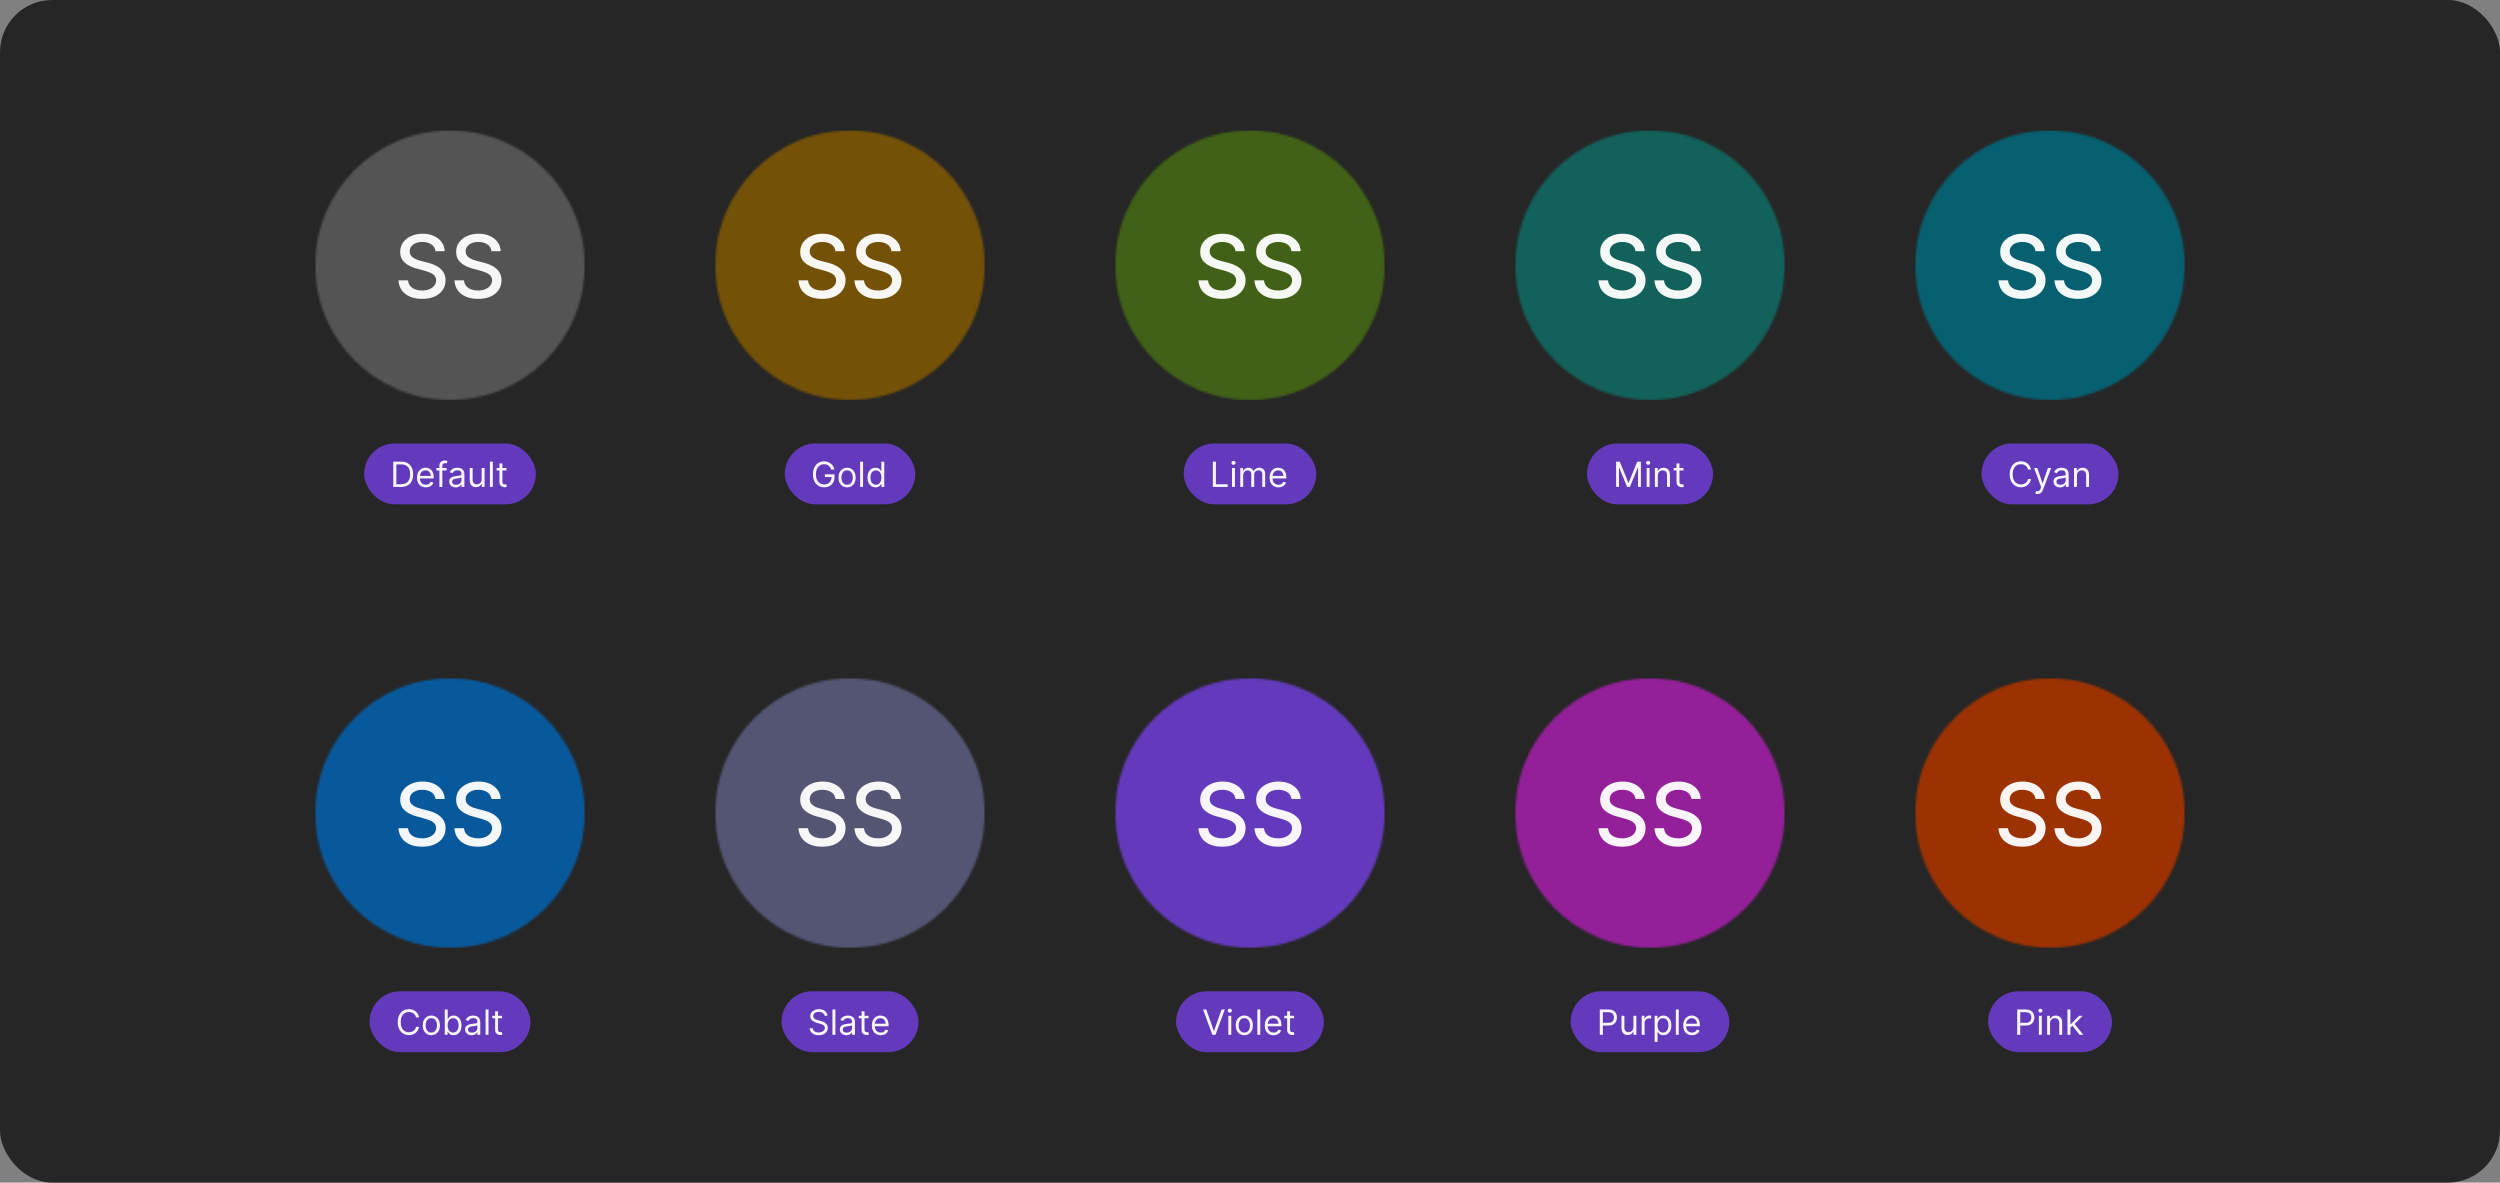 <svg width="1150" height="544" viewBox="0 0 1150 544" fill="none" xmlns="http://www.w3.org/2000/svg">
<rect x="0" y="0" width="1150" height="544" fill="#808080" stroke="none"/>
<rect width="1150" height="544" rx="24" fill="#262626"/>
<mask id="mask0_1022_17131" style="mask-type:alpha" maskUnits="userSpaceOnUse" x="145" y="60" width="124" height="124">
<path fill-rule="evenodd" clip-rule="evenodd" d="M207 184C241.242 184 269 156.242 269 122C269 87.758 241.242 60 207 60C172.758 60 145 87.758 145 122C145 156.242 172.758 184 207 184Z" fill="#262626"/>
</mask>
<g mask="url(#mask0_1022_17131)">
<rect width="124" height="124" transform="translate(145 60)" fill="#545454"/>
<path d="M200.32 115.551C200.169 114.206 199.544 113.165 198.445 112.426C197.347 111.678 195.964 111.304 194.298 111.304C193.104 111.304 192.072 111.493 191.201 111.872C190.33 112.241 189.653 112.753 189.17 113.406C188.696 114.05 188.46 114.784 188.46 115.608C188.46 116.299 188.621 116.896 188.942 117.398C189.274 117.9 189.705 118.321 190.235 118.662C190.775 118.993 191.353 119.273 191.968 119.5C192.584 119.718 193.175 119.898 193.744 120.04L196.585 120.778C197.513 121.006 198.464 121.313 199.44 121.702C200.415 122.09 201.319 122.601 202.153 123.236C202.986 123.87 203.658 124.656 204.17 125.594C204.691 126.531 204.951 127.653 204.951 128.96C204.951 130.608 204.525 132.071 203.673 133.349C202.83 134.628 201.603 135.636 199.994 136.375C198.393 137.114 196.457 137.483 194.184 137.483C192.006 137.483 190.121 137.137 188.531 136.446C186.94 135.755 185.694 134.775 184.795 133.506C183.895 132.227 183.398 130.712 183.303 128.96H187.707C187.792 130.011 188.133 130.887 188.729 131.588C189.335 132.279 190.107 132.795 191.045 133.136C191.992 133.468 193.029 133.634 194.156 133.634C195.396 133.634 196.499 133.439 197.465 133.051C198.441 132.653 199.208 132.104 199.766 131.403C200.325 130.693 200.604 129.865 200.604 128.918C200.604 128.056 200.358 127.35 199.866 126.801C199.383 126.252 198.725 125.797 197.891 125.438C197.067 125.078 196.135 124.76 195.093 124.486L191.656 123.548C189.326 122.914 187.479 121.981 186.116 120.75C184.762 119.519 184.085 117.89 184.085 115.864C184.085 114.187 184.539 112.724 185.448 111.474C186.357 110.224 187.588 109.254 189.141 108.562C190.694 107.862 192.446 107.511 194.397 107.511C196.367 107.511 198.104 107.857 199.61 108.548C201.125 109.24 202.318 110.191 203.19 111.403C204.061 112.606 204.515 113.989 204.553 115.551H200.32ZM226.062 115.551C225.911 114.206 225.286 113.165 224.188 112.426C223.089 111.678 221.706 111.304 220.04 111.304C218.847 111.304 217.814 111.493 216.943 111.872C216.072 112.241 215.395 112.753 214.912 113.406C214.438 114.05 214.202 114.784 214.202 115.608C214.202 116.299 214.363 116.896 214.685 117.398C215.016 117.9 215.447 118.321 215.977 118.662C216.517 118.993 217.095 119.273 217.71 119.5C218.326 119.718 218.918 119.898 219.486 120.04L222.327 120.778C223.255 121.006 224.206 121.313 225.182 121.702C226.157 122.09 227.062 122.601 227.895 123.236C228.728 123.87 229.401 124.656 229.912 125.594C230.433 126.531 230.693 127.653 230.693 128.96C230.693 130.608 230.267 132.071 229.415 133.349C228.572 134.628 227.346 135.636 225.736 136.375C224.135 137.114 222.199 137.483 219.926 137.483C217.748 137.483 215.864 137.137 214.273 136.446C212.682 135.755 211.437 134.775 210.537 133.506C209.637 132.227 209.14 130.712 209.045 128.96H213.449C213.534 130.011 213.875 130.887 214.472 131.588C215.078 132.279 215.849 132.795 216.787 133.136C217.734 133.468 218.771 133.634 219.898 133.634C221.138 133.634 222.241 133.439 223.207 133.051C224.183 132.653 224.95 132.104 225.509 131.403C226.067 130.693 226.347 129.865 226.347 128.918C226.347 128.056 226.1 127.35 225.608 126.801C225.125 126.252 224.467 125.797 223.634 125.438C222.81 125.078 221.877 124.76 220.835 124.486L217.398 123.548C215.068 122.914 213.222 121.981 211.858 120.75C210.504 119.519 209.827 117.89 209.827 115.864C209.827 114.187 210.281 112.724 211.19 111.474C212.099 110.224 213.33 109.254 214.884 108.562C216.437 107.862 218.188 107.511 220.139 107.511C222.109 107.511 223.847 107.857 225.352 108.548C226.867 109.24 228.061 110.191 228.932 111.403C229.803 112.606 230.258 113.989 230.295 115.551H226.062Z" fill="white" fill-opacity="0.95"/>
</g>
<g clip-path="url(#clip0_1022_17131)">
<rect x="167.5" y="204" width="79" height="28" rx="14" fill="#643ABD"/>
<path d="M184.5 224H180.909V212.364H184.659C185.788 212.364 186.754 212.597 187.557 213.062C188.36 213.525 188.975 214.189 189.403 215.057C189.831 215.92 190.045 216.955 190.045 218.159C190.045 219.371 189.83 220.415 189.398 221.29C188.966 222.161 188.337 222.831 187.511 223.301C186.686 223.767 185.682 224 184.5 224ZM182.318 222.75H184.409C185.371 222.75 186.169 222.564 186.801 222.193C187.434 221.822 187.905 221.294 188.216 220.608C188.527 219.922 188.682 219.106 188.682 218.159C188.682 217.22 188.528 216.411 188.222 215.733C187.915 215.051 187.456 214.528 186.847 214.165C186.237 213.797 185.477 213.614 184.568 213.614H182.318V222.75ZM195.886 224.182C195.045 224.182 194.32 223.996 193.71 223.625C193.104 223.25 192.636 222.727 192.307 222.057C191.981 221.383 191.818 220.598 191.818 219.705C191.818 218.811 191.981 218.023 192.307 217.341C192.636 216.655 193.095 216.121 193.682 215.739C194.273 215.352 194.962 215.159 195.75 215.159C196.205 215.159 196.653 215.235 197.097 215.386C197.54 215.538 197.943 215.784 198.307 216.125C198.67 216.462 198.96 216.909 199.176 217.466C199.392 218.023 199.5 218.708 199.5 219.523V220.091H192.773V218.932H198.136C198.136 218.439 198.038 218 197.841 217.614C197.648 217.227 197.371 216.922 197.011 216.699C196.655 216.475 196.235 216.364 195.75 216.364C195.216 216.364 194.754 216.496 194.364 216.761C193.977 217.023 193.68 217.364 193.472 217.784C193.263 218.205 193.159 218.655 193.159 219.136V219.909C193.159 220.568 193.273 221.127 193.5 221.585C193.731 222.04 194.051 222.386 194.46 222.625C194.869 222.86 195.345 222.977 195.886 222.977C196.239 222.977 196.557 222.928 196.841 222.83C197.129 222.727 197.377 222.576 197.585 222.375C197.794 222.17 197.955 221.917 198.068 221.614L199.364 221.977C199.227 222.417 198.998 222.803 198.676 223.136C198.354 223.466 197.956 223.723 197.483 223.909C197.009 224.091 196.477 224.182 195.886 224.182ZM205.426 215.273V216.409H200.722V215.273H205.426ZM202.131 224V214.068C202.131 213.568 202.248 213.152 202.483 212.818C202.718 212.485 203.023 212.235 203.398 212.068C203.773 211.902 204.169 211.818 204.585 211.818C204.915 211.818 205.184 211.845 205.392 211.898C205.6 211.951 205.756 212 205.858 212.045L205.472 213.205C205.403 213.182 205.309 213.153 205.188 213.119C205.07 213.085 204.915 213.068 204.722 213.068C204.278 213.068 203.958 213.18 203.761 213.403C203.568 213.627 203.472 213.955 203.472 214.386V224H202.131ZM209.624 224.205C209.071 224.205 208.569 224.1 208.118 223.892C207.667 223.68 207.309 223.375 207.044 222.977C206.779 222.576 206.646 222.091 206.646 221.523C206.646 221.023 206.745 220.617 206.942 220.307C207.139 219.992 207.402 219.746 207.732 219.568C208.061 219.39 208.425 219.258 208.822 219.17C209.224 219.08 209.627 219.008 210.033 218.955C210.563 218.886 210.993 218.835 211.322 218.801C211.656 218.763 211.898 218.701 212.05 218.614C212.205 218.527 212.283 218.375 212.283 218.159V218.114C212.283 217.553 212.129 217.117 211.822 216.807C211.519 216.496 211.059 216.341 210.442 216.341C209.802 216.341 209.3 216.481 208.936 216.761C208.572 217.042 208.317 217.341 208.169 217.659L206.896 217.205C207.124 216.674 207.427 216.261 207.805 215.966C208.188 215.667 208.605 215.458 209.055 215.341C209.51 215.22 209.957 215.159 210.396 215.159C210.677 215.159 210.999 215.193 211.362 215.261C211.73 215.326 212.084 215.46 212.425 215.665C212.769 215.869 213.055 216.178 213.283 216.591C213.51 217.004 213.624 217.557 213.624 218.25V224H212.283V222.818H212.214C212.124 223.008 211.972 223.21 211.76 223.426C211.548 223.642 211.266 223.826 210.913 223.977C210.561 224.129 210.131 224.205 209.624 224.205ZM209.828 223C210.358 223 210.805 222.896 211.169 222.688C211.536 222.479 211.813 222.21 211.999 221.881C212.188 221.551 212.283 221.205 212.283 220.841V219.614C212.226 219.682 212.101 219.744 211.908 219.801C211.718 219.854 211.499 219.902 211.249 219.943C211.002 219.981 210.762 220.015 210.527 220.045C210.296 220.072 210.108 220.095 209.964 220.114C209.616 220.159 209.29 220.233 208.987 220.335C208.688 220.434 208.446 220.583 208.26 220.784C208.078 220.981 207.987 221.25 207.987 221.591C207.987 222.057 208.16 222.409 208.504 222.648C208.853 222.883 209.294 223 209.828 223ZM221.571 220.432V215.273H222.912V224H221.571V222.523H221.48C221.276 222.966 220.957 223.343 220.526 223.653C220.094 223.96 219.548 224.114 218.889 224.114C218.344 224.114 217.859 223.994 217.435 223.756C217.01 223.513 216.677 223.15 216.435 222.665C216.192 222.176 216.071 221.561 216.071 220.818V215.273H217.412V220.727C217.412 221.364 217.59 221.871 217.946 222.25C218.306 222.629 218.764 222.818 219.321 222.818C219.654 222.818 219.993 222.733 220.338 222.562C220.687 222.392 220.978 222.131 221.213 221.778C221.452 221.426 221.571 220.977 221.571 220.432ZM226.709 212.364V224H225.368V212.364H226.709ZM232.96 215.273V216.409H228.438V215.273H232.96ZM229.756 213.182H231.097V221.5C231.097 221.879 231.152 222.163 231.261 222.352C231.375 222.538 231.519 222.663 231.693 222.727C231.871 222.788 232.059 222.818 232.256 222.818C232.403 222.818 232.525 222.811 232.619 222.795C232.714 222.777 232.79 222.761 232.847 222.75L233.119 223.955C233.028 223.989 232.902 224.023 232.739 224.057C232.576 224.095 232.369 224.114 232.119 224.114C231.741 224.114 231.369 224.032 231.006 223.869C230.646 223.706 230.347 223.458 230.108 223.125C229.873 222.792 229.756 222.371 229.756 221.864V213.182Z" fill="white" fill-opacity="0.95"/>
</g>
<mask id="mask1_1022_17131" style="mask-type:alpha" maskUnits="userSpaceOnUse" x="329" y="60" width="124" height="124">
<path fill-rule="evenodd" clip-rule="evenodd" d="M391 184C425.242 184 453 156.242 453 122C453 87.758 425.242 60 391 60C356.758 60 329 87.758 329 122C329 156.242 356.758 184 391 184Z" fill="#262626"/>
</mask>
<g mask="url(#mask1_1022_17131)">
<rect width="124" height="124" transform="translate(329 60)" fill="#735107"/>
<path d="M384.32 115.551C384.169 114.206 383.544 113.165 382.445 112.426C381.347 111.678 379.964 111.304 378.298 111.304C377.104 111.304 376.072 111.493 375.201 111.872C374.33 112.241 373.653 112.753 373.17 113.406C372.696 114.05 372.46 114.784 372.46 115.608C372.46 116.299 372.621 116.896 372.942 117.398C373.274 117.9 373.705 118.321 374.235 118.662C374.775 118.993 375.353 119.273 375.968 119.5C376.584 119.718 377.175 119.898 377.744 120.04L380.585 120.778C381.513 121.006 382.464 121.313 383.44 121.702C384.415 122.09 385.319 122.601 386.153 123.236C386.986 123.87 387.658 124.656 388.17 125.594C388.691 126.531 388.951 127.653 388.951 128.96C388.951 130.608 388.525 132.071 387.673 133.349C386.83 134.628 385.603 135.636 383.994 136.375C382.393 137.114 380.457 137.483 378.184 137.483C376.006 137.483 374.121 137.137 372.531 136.446C370.94 135.755 369.694 134.775 368.795 133.506C367.895 132.227 367.398 130.712 367.303 128.96H371.707C371.792 130.011 372.133 130.887 372.729 131.588C373.335 132.279 374.107 132.795 375.045 133.136C375.992 133.468 377.029 133.634 378.156 133.634C379.396 133.634 380.499 133.439 381.465 133.051C382.441 132.653 383.208 132.104 383.766 131.403C384.325 130.693 384.604 129.865 384.604 128.918C384.604 128.056 384.358 127.35 383.866 126.801C383.383 126.252 382.725 125.797 381.891 125.438C381.067 125.078 380.135 124.76 379.093 124.486L375.656 123.548C373.326 122.914 371.479 121.981 370.116 120.75C368.762 119.519 368.085 117.89 368.085 115.864C368.085 114.187 368.539 112.724 369.448 111.474C370.357 110.224 371.588 109.254 373.141 108.562C374.694 107.862 376.446 107.511 378.397 107.511C380.367 107.511 382.104 107.857 383.61 108.548C385.125 109.24 386.318 110.191 387.19 111.403C388.061 112.606 388.515 113.989 388.553 115.551H384.32ZM410.062 115.551C409.911 114.206 409.286 113.165 408.188 112.426C407.089 111.678 405.706 111.304 404.04 111.304C402.847 111.304 401.814 111.493 400.943 111.872C400.072 112.241 399.395 112.753 398.912 113.406C398.438 114.05 398.202 114.784 398.202 115.608C398.202 116.299 398.363 116.896 398.685 117.398C399.016 117.9 399.447 118.321 399.977 118.662C400.517 118.993 401.095 119.273 401.71 119.5C402.326 119.718 402.918 119.898 403.486 120.04L406.327 120.778C407.255 121.006 408.206 121.313 409.182 121.702C410.157 122.09 411.062 122.601 411.895 123.236C412.728 123.87 413.401 124.656 413.912 125.594C414.433 126.531 414.693 127.653 414.693 128.96C414.693 130.608 414.267 132.071 413.415 133.349C412.572 134.628 411.346 135.636 409.736 136.375C408.135 137.114 406.199 137.483 403.926 137.483C401.748 137.483 399.864 137.137 398.273 136.446C396.682 135.755 395.437 134.775 394.537 133.506C393.637 132.227 393.14 130.712 393.045 128.96H397.449C397.534 130.011 397.875 130.887 398.472 131.588C399.078 132.279 399.849 132.795 400.787 133.136C401.734 133.468 402.771 133.634 403.898 133.634C405.138 133.634 406.241 133.439 407.207 133.051C408.183 132.653 408.95 132.104 409.509 131.403C410.067 130.693 410.347 129.865 410.347 128.918C410.347 128.056 410.1 127.35 409.608 126.801C409.125 126.252 408.467 125.797 407.634 125.438C406.81 125.078 405.877 124.76 404.835 124.486L401.398 123.548C399.068 122.914 397.222 121.981 395.858 120.75C394.504 119.519 393.827 117.89 393.827 115.864C393.827 114.187 394.281 112.724 395.19 111.474C396.099 110.224 397.33 109.254 398.884 108.562C400.437 107.862 402.188 107.511 404.139 107.511C406.109 107.511 407.847 107.857 409.352 108.548C410.867 109.24 412.061 110.191 412.932 111.403C413.803 112.606 414.258 113.989 414.295 115.551H410.062Z" fill="white" fill-opacity="0.95"/>
</g>
<g clip-path="url(#clip1_1022_17131)">
<rect x="361" y="204" width="60" height="28" rx="14" fill="#643ABD"/>
<path d="M382.364 216C382.239 215.617 382.074 215.275 381.869 214.972C381.669 214.665 381.428 214.403 381.148 214.188C380.871 213.972 380.557 213.807 380.205 213.693C379.852 213.58 379.466 213.523 379.045 213.523C378.356 213.523 377.729 213.701 377.165 214.057C376.6 214.413 376.152 214.938 375.818 215.631C375.485 216.324 375.318 217.174 375.318 218.182C375.318 219.189 375.487 220.04 375.824 220.733C376.161 221.426 376.617 221.951 377.193 222.307C377.769 222.663 378.417 222.841 379.136 222.841C379.803 222.841 380.39 222.699 380.898 222.415C381.409 222.127 381.807 221.722 382.091 221.199C382.379 220.672 382.523 220.053 382.523 219.341L382.955 219.432H379.455V218.182H383.886V219.432C383.886 220.39 383.682 221.223 383.273 221.932C382.867 222.64 382.307 223.189 381.591 223.58C380.879 223.966 380.061 224.159 379.136 224.159C378.106 224.159 377.201 223.917 376.42 223.432C375.644 222.947 375.038 222.258 374.602 221.364C374.17 220.47 373.955 219.409 373.955 218.182C373.955 217.261 374.078 216.434 374.324 215.699C374.574 214.96 374.926 214.331 375.381 213.812C375.835 213.294 376.373 212.896 376.994 212.619C377.616 212.343 378.299 212.205 379.045 212.205C379.659 212.205 380.231 212.297 380.761 212.483C381.295 212.665 381.771 212.924 382.188 213.261C382.608 213.595 382.958 213.994 383.239 214.46C383.519 214.922 383.712 215.436 383.818 216H382.364ZM389.663 224.182C388.875 224.182 388.184 223.994 387.589 223.619C386.999 223.244 386.536 222.72 386.203 222.045C385.874 221.371 385.709 220.583 385.709 219.682C385.709 218.773 385.874 217.979 386.203 217.301C386.536 216.623 386.999 216.097 387.589 215.722C388.184 215.347 388.875 215.159 389.663 215.159C390.451 215.159 391.141 215.347 391.732 215.722C392.326 216.097 392.788 216.623 393.118 217.301C393.451 217.979 393.618 218.773 393.618 219.682C393.618 220.583 393.451 221.371 393.118 222.045C392.788 222.72 392.326 223.244 391.732 223.619C391.141 223.994 390.451 224.182 389.663 224.182ZM389.663 222.977C390.262 222.977 390.754 222.824 391.141 222.517C391.527 222.21 391.813 221.807 391.999 221.307C392.184 220.807 392.277 220.265 392.277 219.682C392.277 219.098 392.184 218.555 391.999 218.051C391.813 217.547 391.527 217.14 391.141 216.83C390.754 216.519 390.262 216.364 389.663 216.364C389.065 216.364 388.572 216.519 388.186 216.83C387.8 217.14 387.514 217.547 387.328 218.051C387.143 218.555 387.05 219.098 387.05 219.682C387.05 220.265 387.143 220.807 387.328 221.307C387.514 221.807 387.8 222.21 388.186 222.517C388.572 222.824 389.065 222.977 389.663 222.977ZM397.006 212.364V224H395.665V212.364H397.006ZM402.757 224.182C402.03 224.182 401.388 223.998 400.831 223.631C400.274 223.259 399.839 222.737 399.524 222.062C399.21 221.384 399.053 220.583 399.053 219.659C399.053 218.742 399.21 217.947 399.524 217.273C399.839 216.598 400.276 216.078 400.837 215.71C401.397 215.343 402.045 215.159 402.78 215.159C403.348 215.159 403.797 215.254 404.126 215.443C404.46 215.629 404.714 215.841 404.888 216.08C405.066 216.314 405.204 216.508 405.303 216.659H405.416V212.364H406.757V224H405.462V222.659H405.303C405.204 222.818 405.064 223.019 404.882 223.261C404.7 223.5 404.441 223.714 404.104 223.903C403.767 224.089 403.318 224.182 402.757 224.182ZM402.939 222.977C403.477 222.977 403.931 222.837 404.303 222.557C404.674 222.273 404.956 221.881 405.149 221.381C405.342 220.877 405.439 220.295 405.439 219.636C405.439 218.985 405.344 218.415 405.155 217.926C404.965 217.434 404.685 217.051 404.314 216.778C403.943 216.502 403.484 216.364 402.939 216.364C402.371 216.364 401.897 216.509 401.518 216.801C401.143 217.089 400.861 217.481 400.672 217.977C400.486 218.47 400.393 219.023 400.393 219.636C400.393 220.258 400.488 220.822 400.678 221.33C400.871 221.833 401.155 222.235 401.53 222.534C401.909 222.83 402.378 222.977 402.939 222.977Z" fill="white" fill-opacity="0.95"/>
</g>
<mask id="mask2_1022_17131" style="mask-type:alpha" maskUnits="userSpaceOnUse" x="513" y="60" width="124" height="124">
<path fill-rule="evenodd" clip-rule="evenodd" d="M575 184C609.242 184 637 156.242 637 122C637 87.758 609.242 60 575 60C540.758 60 513 87.758 513 122C513 156.242 540.758 184 575 184Z" fill="#262626"/>
</mask>
<g mask="url(#mask2_1022_17131)">
<rect width="124" height="124" transform="translate(513 60)" fill="#416116"/>
<path d="M568.32 115.551C568.169 114.206 567.544 113.165 566.445 112.426C565.347 111.678 563.964 111.304 562.298 111.304C561.104 111.304 560.072 111.493 559.201 111.872C558.33 112.241 557.653 112.753 557.17 113.406C556.696 114.05 556.46 114.784 556.46 115.608C556.46 116.299 556.621 116.896 556.942 117.398C557.274 117.9 557.705 118.321 558.235 118.662C558.775 118.993 559.353 119.273 559.968 119.5C560.584 119.718 561.175 119.898 561.744 120.04L564.585 120.778C565.513 121.006 566.464 121.313 567.44 121.702C568.415 122.09 569.319 122.601 570.153 123.236C570.986 123.87 571.658 124.656 572.17 125.594C572.691 126.531 572.951 127.653 572.951 128.96C572.951 130.608 572.525 132.071 571.673 133.349C570.83 134.628 569.603 135.636 567.994 136.375C566.393 137.114 564.457 137.483 562.184 137.483C560.006 137.483 558.121 137.137 556.531 136.446C554.94 135.755 553.694 134.775 552.795 133.506C551.895 132.227 551.398 130.712 551.303 128.96H555.707C555.792 130.011 556.133 130.887 556.729 131.588C557.335 132.279 558.107 132.795 559.045 133.136C559.992 133.468 561.029 133.634 562.156 133.634C563.396 133.634 564.499 133.439 565.465 133.051C566.441 132.653 567.208 132.104 567.766 131.403C568.325 130.693 568.604 129.865 568.604 128.918C568.604 128.056 568.358 127.35 567.866 126.801C567.383 126.252 566.725 125.797 565.891 125.438C565.067 125.078 564.135 124.76 563.093 124.486L559.656 123.548C557.326 122.914 555.479 121.981 554.116 120.75C552.762 119.519 552.085 117.89 552.085 115.864C552.085 114.187 552.539 112.724 553.448 111.474C554.357 110.224 555.588 109.254 557.141 108.562C558.694 107.862 560.446 107.511 562.397 107.511C564.367 107.511 566.104 107.857 567.61 108.548C569.125 109.24 570.318 110.191 571.19 111.403C572.061 112.606 572.515 113.989 572.553 115.551H568.32ZM594.062 115.551C593.911 114.206 593.286 113.165 592.188 112.426C591.089 111.678 589.706 111.304 588.04 111.304C586.847 111.304 585.814 111.493 584.943 111.872C584.072 112.241 583.395 112.753 582.912 113.406C582.438 114.05 582.202 114.784 582.202 115.608C582.202 116.299 582.363 116.896 582.685 117.398C583.016 117.9 583.447 118.321 583.977 118.662C584.517 118.993 585.095 119.273 585.71 119.5C586.326 119.718 586.918 119.898 587.486 120.04L590.327 120.778C591.255 121.006 592.206 121.313 593.182 121.702C594.157 122.09 595.062 122.601 595.895 123.236C596.728 123.87 597.401 124.656 597.912 125.594C598.433 126.531 598.693 127.653 598.693 128.96C598.693 130.608 598.267 132.071 597.415 133.349C596.572 134.628 595.346 135.636 593.736 136.375C592.135 137.114 590.199 137.483 587.926 137.483C585.748 137.483 583.864 137.137 582.273 136.446C580.682 135.755 579.437 134.775 578.537 133.506C577.637 132.227 577.14 130.712 577.045 128.96H581.449C581.534 130.011 581.875 130.887 582.472 131.588C583.078 132.279 583.849 132.795 584.787 133.136C585.734 133.468 586.771 133.634 587.898 133.634C589.138 133.634 590.241 133.439 591.207 133.051C592.183 132.653 592.95 132.104 593.509 131.403C594.067 130.693 594.347 129.865 594.347 128.918C594.347 128.056 594.1 127.35 593.608 126.801C593.125 126.252 592.467 125.797 591.634 125.438C590.81 125.078 589.877 124.76 588.835 124.486L585.398 123.548C583.068 122.914 581.222 121.981 579.858 120.75C578.504 119.519 577.827 117.89 577.827 115.864C577.827 114.187 578.281 112.724 579.19 111.474C580.099 110.224 581.33 109.254 582.884 108.562C584.437 107.862 586.188 107.511 588.139 107.511C590.109 107.511 591.847 107.857 593.352 108.548C594.867 109.24 596.061 110.191 596.932 111.403C597.803 112.606 598.258 113.989 598.295 115.551H594.062Z" fill="white" fill-opacity="0.95"/>
</g>
<g clip-path="url(#clip2_1022_17131)">
<rect x="544.5" y="204" width="61" height="28" rx="14" fill="#643ABD"/>
<path d="M557.909 224V212.364H559.318V222.75H564.727V224H557.909ZM566.727 224V215.273H568.068V224H566.727ZM567.409 213.818C567.148 213.818 566.922 213.729 566.733 213.551C566.547 213.373 566.455 213.159 566.455 212.909C566.455 212.659 566.547 212.445 566.733 212.267C566.922 212.089 567.148 212 567.409 212C567.67 212 567.894 212.089 568.08 212.267C568.269 212.445 568.364 212.659 568.364 212.909C568.364 213.159 568.269 213.373 568.08 213.551C567.894 213.729 567.67 213.818 567.409 213.818ZM570.524 224V215.273H571.82V216.636H571.933C572.115 216.17 572.409 215.809 572.814 215.551C573.219 215.29 573.706 215.159 574.274 215.159C574.85 215.159 575.329 215.29 575.712 215.551C576.098 215.809 576.399 216.17 576.615 216.636H576.706C576.929 216.186 577.265 215.828 577.712 215.562C578.159 215.294 578.695 215.159 579.32 215.159C580.1 215.159 580.738 215.403 581.234 215.892C581.731 216.377 581.979 217.133 581.979 218.159V224H580.638V218.159C580.638 217.515 580.462 217.055 580.109 216.778C579.757 216.502 579.342 216.364 578.865 216.364C578.251 216.364 577.776 216.549 577.439 216.92C577.102 217.288 576.933 217.754 576.933 218.318V224H575.57V218.023C575.57 217.527 575.409 217.127 575.087 216.824C574.765 216.517 574.35 216.364 573.842 216.364C573.494 216.364 573.168 216.456 572.865 216.642C572.566 216.828 572.323 217.085 572.138 217.415C571.956 217.741 571.865 218.117 571.865 218.545V224H570.524ZM588.089 224.182C587.249 224.182 586.523 223.996 585.913 223.625C585.307 223.25 584.839 222.727 584.51 222.057C584.184 221.383 584.021 220.598 584.021 219.705C584.021 218.811 584.184 218.023 584.51 217.341C584.839 216.655 585.298 216.121 585.885 215.739C586.476 215.352 587.165 215.159 587.953 215.159C588.408 215.159 588.857 215.235 589.3 215.386C589.743 215.538 590.146 215.784 590.51 216.125C590.874 216.462 591.163 216.909 591.379 217.466C591.595 218.023 591.703 218.708 591.703 219.523V220.091H584.976V218.932H590.339C590.339 218.439 590.241 218 590.044 217.614C589.851 217.227 589.574 216.922 589.214 216.699C588.858 216.475 588.438 216.364 587.953 216.364C587.419 216.364 586.957 216.496 586.567 216.761C586.18 217.023 585.883 217.364 585.675 217.784C585.466 218.205 585.362 218.655 585.362 219.136V219.909C585.362 220.568 585.476 221.127 585.703 221.585C585.934 222.04 586.254 222.386 586.663 222.625C587.072 222.86 587.548 222.977 588.089 222.977C588.442 222.977 588.76 222.928 589.044 222.83C589.332 222.727 589.58 222.576 589.788 222.375C589.997 222.17 590.158 221.917 590.271 221.614L591.567 221.977C591.43 222.417 591.201 222.803 590.879 223.136C590.557 223.466 590.16 223.723 589.686 223.909C589.213 224.091 588.68 224.182 588.089 224.182Z" fill="white" fill-opacity="0.95"/>
</g>
<mask id="mask3_1022_17131" style="mask-type:alpha" maskUnits="userSpaceOnUse" x="697" y="60" width="124" height="124">
<path fill-rule="evenodd" clip-rule="evenodd" d="M759 184C793.242 184 821 156.242 821 122C821 87.758 793.242 60 759 60C724.758 60 697 87.758 697 122C697 156.242 724.758 184 759 184Z" fill="#262626"/>
</mask>
<g mask="url(#mask3_1022_17131)">
<rect width="124" height="124" transform="translate(697 60)" fill="#12615A"/>
<path d="M752.32 115.551C752.169 114.206 751.544 113.165 750.445 112.426C749.347 111.678 747.964 111.304 746.298 111.304C745.104 111.304 744.072 111.493 743.201 111.872C742.33 112.241 741.653 112.753 741.17 113.406C740.696 114.05 740.46 114.784 740.46 115.608C740.46 116.299 740.621 116.896 740.942 117.398C741.274 117.9 741.705 118.321 742.235 118.662C742.775 118.993 743.353 119.273 743.968 119.5C744.584 119.718 745.175 119.898 745.744 120.04L748.585 120.778C749.513 121.006 750.464 121.313 751.44 121.702C752.415 122.09 753.319 122.601 754.153 123.236C754.986 123.87 755.658 124.656 756.17 125.594C756.691 126.531 756.951 127.653 756.951 128.96C756.951 130.608 756.525 132.071 755.673 133.349C754.83 134.628 753.603 135.636 751.994 136.375C750.393 137.114 748.457 137.483 746.184 137.483C744.006 137.483 742.121 137.137 740.531 136.446C738.94 135.755 737.694 134.775 736.795 133.506C735.895 132.227 735.398 130.712 735.303 128.96H739.707C739.792 130.011 740.133 130.887 740.729 131.588C741.335 132.279 742.107 132.795 743.045 133.136C743.992 133.468 745.029 133.634 746.156 133.634C747.396 133.634 748.499 133.439 749.465 133.051C750.441 132.653 751.208 132.104 751.766 131.403C752.325 130.693 752.604 129.865 752.604 128.918C752.604 128.056 752.358 127.35 751.866 126.801C751.383 126.252 750.725 125.797 749.891 125.438C749.067 125.078 748.135 124.76 747.093 124.486L743.656 123.548C741.326 122.914 739.479 121.981 738.116 120.75C736.762 119.519 736.085 117.89 736.085 115.864C736.085 114.187 736.539 112.724 737.448 111.474C738.357 110.224 739.588 109.254 741.141 108.562C742.694 107.862 744.446 107.511 746.397 107.511C748.367 107.511 750.104 107.857 751.61 108.548C753.125 109.24 754.318 110.191 755.19 111.403C756.061 112.606 756.515 113.989 756.553 115.551H752.32ZM778.062 115.551C777.911 114.206 777.286 113.165 776.188 112.426C775.089 111.678 773.706 111.304 772.04 111.304C770.847 111.304 769.814 111.493 768.943 111.872C768.072 112.241 767.395 112.753 766.912 113.406C766.438 114.05 766.202 114.784 766.202 115.608C766.202 116.299 766.363 116.896 766.685 117.398C767.016 117.9 767.447 118.321 767.977 118.662C768.517 118.993 769.095 119.273 769.71 119.5C770.326 119.718 770.918 119.898 771.486 120.04L774.327 120.778C775.255 121.006 776.206 121.313 777.182 121.702C778.157 122.09 779.062 122.601 779.895 123.236C780.728 123.87 781.401 124.656 781.912 125.594C782.433 126.531 782.693 127.653 782.693 128.96C782.693 130.608 782.267 132.071 781.415 133.349C780.572 134.628 779.346 135.636 777.736 136.375C776.135 137.114 774.199 137.483 771.926 137.483C769.748 137.483 767.864 137.137 766.273 136.446C764.682 135.755 763.437 134.775 762.537 133.506C761.637 132.227 761.14 130.712 761.045 128.96H765.449C765.534 130.011 765.875 130.887 766.472 131.588C767.078 132.279 767.849 132.795 768.787 133.136C769.734 133.468 770.771 133.634 771.898 133.634C773.138 133.634 774.241 133.439 775.207 133.051C776.183 132.653 776.95 132.104 777.509 131.403C778.067 130.693 778.347 129.865 778.347 128.918C778.347 128.056 778.1 127.35 777.608 126.801C777.125 126.252 776.467 125.797 775.634 125.438C774.81 125.078 773.877 124.76 772.835 124.486L769.398 123.548C767.068 122.914 765.222 121.981 763.858 120.75C762.504 119.519 761.827 117.89 761.827 115.864C761.827 114.187 762.281 112.724 763.19 111.474C764.099 110.224 765.33 109.254 766.884 108.562C768.437 107.862 770.188 107.511 772.139 107.511C774.109 107.511 775.847 107.857 777.352 108.548C778.867 109.24 780.061 110.191 780.932 111.403C781.803 112.606 782.258 113.989 782.295 115.551H778.062Z" fill="white" fill-opacity="0.95"/>
</g>
<g clip-path="url(#clip3_1022_17131)">
<rect x="730" y="204" width="58" height="28" rx="14" fill="#643ABD"/>
<path d="M743.409 212.364H745.091L749.045 222.023H749.182L753.136 212.364H754.818V224H753.5V215.159H753.386L749.75 224H748.477L744.841 215.159H744.727V224H743.409V212.364ZM757.462 224V215.273H758.803V224H757.462ZM758.143 213.818C757.882 213.818 757.657 213.729 757.467 213.551C757.282 213.373 757.189 213.159 757.189 212.909C757.189 212.659 757.282 212.445 757.467 212.267C757.657 212.089 757.882 212 758.143 212C758.405 212 758.628 212.089 758.814 212.267C759.003 212.445 759.098 212.659 759.098 212.909C759.098 213.159 759.003 213.373 758.814 213.551C758.628 213.729 758.405 213.818 758.143 213.818ZM762.599 218.75V224H761.259V215.273H762.554V216.636H762.668C762.872 216.193 763.183 215.837 763.599 215.568C764.016 215.295 764.554 215.159 765.213 215.159C765.804 215.159 766.321 215.28 766.764 215.523C767.207 215.761 767.552 216.125 767.798 216.614C768.045 217.098 768.168 217.712 768.168 218.455V224H766.827V218.545C766.827 217.86 766.649 217.326 766.293 216.943C765.937 216.557 765.448 216.364 764.827 216.364C764.399 216.364 764.016 216.456 763.679 216.642C763.346 216.828 763.082 217.098 762.889 217.455C762.696 217.811 762.599 218.242 762.599 218.75ZM774.413 215.273V216.409H769.891V215.273H774.413ZM771.209 213.182H772.55V221.5C772.55 221.879 772.605 222.163 772.714 222.352C772.828 222.538 772.972 222.663 773.146 222.727C773.324 222.788 773.512 222.818 773.709 222.818C773.857 222.818 773.978 222.811 774.072 222.795C774.167 222.777 774.243 222.761 774.3 222.75L774.572 223.955C774.482 223.989 774.355 224.023 774.192 224.057C774.029 224.095 773.822 224.114 773.572 224.114C773.194 224.114 772.822 224.032 772.459 223.869C772.099 223.706 771.8 223.458 771.561 223.125C771.326 222.792 771.209 222.371 771.209 221.864V213.182Z" fill="white" fill-opacity="0.95"/>
</g>
<mask id="mask4_1022_17131" style="mask-type:alpha" maskUnits="userSpaceOnUse" x="881" y="60" width="124" height="124">
<path fill-rule="evenodd" clip-rule="evenodd" d="M943 184C977.242 184 1005 156.242 1005 122C1005 87.758 977.242 60 943 60C908.758 60 881 87.758 881 122C881 156.242 908.758 184 943 184Z" fill="#262626"/>
</mask>
<g mask="url(#mask4_1022_17131)">
<rect width="124" height="124" transform="translate(881 60)" fill="#066070"/>
<path d="M936.32 115.551C936.169 114.206 935.544 113.165 934.445 112.426C933.347 111.678 931.964 111.304 930.298 111.304C929.104 111.304 928.072 111.493 927.201 111.872C926.33 112.241 925.653 112.753 925.17 113.406C924.696 114.05 924.46 114.784 924.46 115.608C924.46 116.299 924.621 116.896 924.942 117.398C925.274 117.9 925.705 118.321 926.235 118.662C926.775 118.993 927.353 119.273 927.968 119.5C928.584 119.718 929.175 119.898 929.744 120.04L932.585 120.778C933.513 121.006 934.464 121.313 935.44 121.702C936.415 122.09 937.319 122.601 938.153 123.236C938.986 123.87 939.658 124.656 940.17 125.594C940.691 126.531 940.951 127.653 940.951 128.96C940.951 130.608 940.525 132.071 939.673 133.349C938.83 134.628 937.603 135.636 935.994 136.375C934.393 137.114 932.457 137.483 930.184 137.483C928.006 137.483 926.121 137.137 924.531 136.446C922.94 135.755 921.694 134.775 920.795 133.506C919.895 132.227 919.398 130.712 919.303 128.96H923.707C923.792 130.011 924.133 130.887 924.729 131.588C925.335 132.279 926.107 132.795 927.045 133.136C927.992 133.468 929.029 133.634 930.156 133.634C931.396 133.634 932.499 133.439 933.465 133.051C934.441 132.653 935.208 132.104 935.766 131.403C936.325 130.693 936.604 129.865 936.604 128.918C936.604 128.056 936.358 127.35 935.866 126.801C935.383 126.252 934.725 125.797 933.891 125.438C933.067 125.078 932.135 124.76 931.093 124.486L927.656 123.548C925.326 122.914 923.479 121.981 922.116 120.75C920.762 119.519 920.085 117.89 920.085 115.864C920.085 114.187 920.539 112.724 921.448 111.474C922.357 110.224 923.588 109.254 925.141 108.562C926.694 107.862 928.446 107.511 930.397 107.511C932.367 107.511 934.104 107.857 935.61 108.548C937.125 109.24 938.318 110.191 939.19 111.403C940.061 112.606 940.515 113.989 940.553 115.551H936.32ZM962.062 115.551C961.911 114.206 961.286 113.165 960.188 112.426C959.089 111.678 957.706 111.304 956.04 111.304C954.847 111.304 953.814 111.493 952.943 111.872C952.072 112.241 951.395 112.753 950.912 113.406C950.438 114.05 950.202 114.784 950.202 115.608C950.202 116.299 950.363 116.896 950.685 117.398C951.016 117.9 951.447 118.321 951.977 118.662C952.517 118.993 953.095 119.273 953.71 119.5C954.326 119.718 954.918 119.898 955.486 120.04L958.327 120.778C959.255 121.006 960.206 121.313 961.182 121.702C962.157 122.09 963.062 122.601 963.895 123.236C964.728 123.87 965.401 124.656 965.912 125.594C966.433 126.531 966.693 127.653 966.693 128.96C966.693 130.608 966.267 132.071 965.415 133.349C964.572 134.628 963.346 135.636 961.736 136.375C960.135 137.114 958.199 137.483 955.926 137.483C953.748 137.483 951.864 137.137 950.273 136.446C948.682 135.755 947.437 134.775 946.537 133.506C945.637 132.227 945.14 130.712 945.045 128.96H949.449C949.534 130.011 949.875 130.887 950.472 131.588C951.078 132.279 951.849 132.795 952.787 133.136C953.734 133.468 954.771 133.634 955.898 133.634C957.138 133.634 958.241 133.439 959.207 133.051C960.183 132.653 960.95 132.104 961.509 131.403C962.067 130.693 962.347 129.865 962.347 128.918C962.347 128.056 962.1 127.35 961.608 126.801C961.125 126.252 960.467 125.797 959.634 125.438C958.81 125.078 957.877 124.76 956.835 124.486L953.398 123.548C951.068 122.914 949.222 121.981 947.858 120.75C946.504 119.519 945.827 117.89 945.827 115.864C945.827 114.187 946.281 112.724 947.19 111.474C948.099 110.224 949.33 109.254 950.884 108.562C952.437 107.862 954.188 107.511 956.139 107.511C958.109 107.511 959.847 107.857 961.352 108.548C962.867 109.24 964.061 110.191 964.932 111.403C965.803 112.606 966.258 113.989 966.295 115.551H962.062Z" fill="white" fill-opacity="0.95"/>
</g>
<g clip-path="url(#clip4_1022_17131)">
<rect x="911.5" y="204" width="63" height="28" rx="14" fill="#643ABD"/>
<path d="M934.273 216H932.864C932.78 215.595 932.634 215.239 932.426 214.932C932.222 214.625 931.972 214.367 931.676 214.159C931.384 213.947 931.061 213.788 930.705 213.682C930.348 213.576 929.977 213.523 929.591 213.523C928.886 213.523 928.248 213.701 927.676 214.057C927.108 214.413 926.655 214.938 926.318 215.631C925.985 216.324 925.818 217.174 925.818 218.182C925.818 219.189 925.985 220.04 926.318 220.733C926.655 221.426 927.108 221.951 927.676 222.307C928.248 222.663 928.886 222.841 929.591 222.841C929.977 222.841 930.348 222.788 930.705 222.682C931.061 222.576 931.384 222.419 931.676 222.21C931.972 221.998 932.222 221.739 932.426 221.432C932.634 221.121 932.78 220.765 932.864 220.364H934.273C934.167 220.958 933.973 221.491 933.693 221.96C933.413 222.43 933.064 222.83 932.648 223.159C932.231 223.485 931.763 223.733 931.244 223.903C930.729 224.074 930.178 224.159 929.591 224.159C928.598 224.159 927.716 223.917 926.943 223.432C926.17 222.947 925.563 222.258 925.119 221.364C924.676 220.47 924.455 219.409 924.455 218.182C924.455 216.955 924.676 215.894 925.119 215C925.563 214.106 926.17 213.417 926.943 212.932C927.716 212.447 928.598 212.205 929.591 212.205C930.178 212.205 930.729 212.29 931.244 212.46C931.763 212.631 932.231 212.881 932.648 213.21C933.064 213.536 933.413 213.934 933.693 214.403C933.973 214.869 934.167 215.402 934.273 216ZM937.232 227.25C937.004 227.25 936.802 227.231 936.624 227.193C936.446 227.159 936.322 227.125 936.254 227.091L936.595 225.909C937.084 226.034 937.491 226.03 937.817 225.898C938.143 225.769 938.425 225.379 938.663 224.727L938.913 224.045L935.686 215.273H937.141L939.55 222.227H939.641L942.05 215.273L943.516 215.295L939.8 225.273C939.633 225.716 939.427 226.083 939.18 226.375C938.934 226.67 938.648 226.89 938.322 227.034C938 227.178 937.637 227.25 937.232 227.25ZM947.592 224.205C947.039 224.205 946.537 224.1 946.087 223.892C945.636 223.68 945.278 223.375 945.013 222.977C944.748 222.576 944.615 222.091 944.615 221.523C944.615 221.023 944.714 220.617 944.911 220.307C945.107 219.992 945.371 219.746 945.7 219.568C946.03 219.39 946.393 219.258 946.791 219.17C947.193 219.08 947.596 219.008 948.001 218.955C948.532 218.886 948.962 218.835 949.291 218.801C949.625 218.763 949.867 218.701 950.018 218.614C950.174 218.527 950.251 218.375 950.251 218.159V218.114C950.251 217.553 950.098 217.117 949.791 216.807C949.488 216.496 949.028 216.341 948.411 216.341C947.77 216.341 947.268 216.481 946.905 216.761C946.541 217.042 946.286 217.341 946.138 217.659L944.865 217.205C945.092 216.674 945.395 216.261 945.774 215.966C946.157 215.667 946.573 215.458 947.024 215.341C947.479 215.22 947.926 215.159 948.365 215.159C948.645 215.159 948.967 215.193 949.331 215.261C949.698 215.326 950.053 215.46 950.393 215.665C950.738 215.869 951.024 216.178 951.251 216.591C951.479 217.004 951.592 217.557 951.592 218.25V224H950.251V222.818H950.183C950.092 223.008 949.941 223.21 949.729 223.426C949.517 223.642 949.234 223.826 948.882 223.977C948.53 224.129 948.1 224.205 947.592 224.205ZM947.797 223C948.327 223 948.774 222.896 949.138 222.688C949.505 222.479 949.782 222.21 949.967 221.881C950.157 221.551 950.251 221.205 950.251 220.841V219.614C950.195 219.682 950.07 219.744 949.876 219.801C949.687 219.854 949.467 219.902 949.217 219.943C948.971 219.981 948.731 220.015 948.496 220.045C948.265 220.072 948.077 220.095 947.933 220.114C947.585 220.159 947.259 220.233 946.956 220.335C946.657 220.434 946.414 220.583 946.229 220.784C946.047 220.981 945.956 221.25 945.956 221.591C945.956 222.057 946.128 222.409 946.473 222.648C946.821 222.883 947.263 223 947.797 223ZM955.381 218.75V224H954.04V215.273H955.335V216.636H955.449C955.653 216.193 955.964 215.837 956.381 215.568C956.797 215.295 957.335 215.159 957.994 215.159C958.585 215.159 959.102 215.28 959.545 215.523C959.989 215.761 960.333 216.125 960.58 216.614C960.826 217.098 960.949 217.712 960.949 218.455V224H959.608V218.545C959.608 217.86 959.43 217.326 959.074 216.943C958.718 216.557 958.229 216.364 957.608 216.364C957.18 216.364 956.797 216.456 956.46 216.642C956.127 216.828 955.864 217.098 955.67 217.455C955.477 217.811 955.381 218.242 955.381 218.75Z" fill="white" fill-opacity="0.95"/>
</g>
<mask id="mask5_1022_17131" style="mask-type:alpha" maskUnits="userSpaceOnUse" x="145" y="312" width="124" height="124">
<path fill-rule="evenodd" clip-rule="evenodd" d="M207 436C241.242 436 269 408.242 269 374C269 339.758 241.242 312 207 312C172.758 312 145 339.758 145 374C145 408.242 172.758 436 207 436Z" fill="#262626"/>
</mask>
<g mask="url(#mask5_1022_17131)">
<rect width="124" height="124" transform="translate(145 312)" fill="#08599C"/>
<path d="M200.32 367.551C200.169 366.206 199.544 365.165 198.445 364.426C197.347 363.678 195.964 363.304 194.298 363.304C193.104 363.304 192.072 363.493 191.201 363.872C190.33 364.241 189.653 364.753 189.17 365.406C188.696 366.05 188.46 366.784 188.46 367.608C188.46 368.299 188.621 368.896 188.942 369.398C189.274 369.9 189.705 370.321 190.235 370.662C190.775 370.993 191.353 371.273 191.968 371.5C192.584 371.718 193.175 371.898 193.744 372.04L196.585 372.778C197.513 373.006 198.464 373.313 199.44 373.702C200.415 374.09 201.319 374.601 202.153 375.236C202.986 375.87 203.658 376.656 204.17 377.594C204.691 378.531 204.951 379.653 204.951 380.96C204.951 382.608 204.525 384.071 203.673 385.349C202.83 386.628 201.603 387.636 199.994 388.375C198.393 389.114 196.457 389.483 194.184 389.483C192.006 389.483 190.121 389.137 188.531 388.446C186.94 387.755 185.694 386.775 184.795 385.506C183.895 384.227 183.398 382.712 183.303 380.96H187.707C187.792 382.011 188.133 382.887 188.729 383.588C189.335 384.279 190.107 384.795 191.045 385.136C191.992 385.468 193.029 385.634 194.156 385.634C195.396 385.634 196.499 385.439 197.465 385.051C198.441 384.653 199.208 384.104 199.766 383.403C200.325 382.693 200.604 381.865 200.604 380.918C200.604 380.056 200.358 379.35 199.866 378.801C199.383 378.252 198.725 377.797 197.891 377.438C197.067 377.078 196.135 376.76 195.093 376.486L191.656 375.548C189.326 374.914 187.479 373.981 186.116 372.75C184.762 371.519 184.085 369.89 184.085 367.864C184.085 366.187 184.539 364.724 185.448 363.474C186.357 362.224 187.588 361.254 189.141 360.562C190.694 359.862 192.446 359.511 194.397 359.511C196.367 359.511 198.104 359.857 199.61 360.548C201.125 361.24 202.318 362.191 203.19 363.403C204.061 364.606 204.515 365.989 204.553 367.551H200.32ZM226.062 367.551C225.911 366.206 225.286 365.165 224.188 364.426C223.089 363.678 221.706 363.304 220.04 363.304C218.847 363.304 217.814 363.493 216.943 363.872C216.072 364.241 215.395 364.753 214.912 365.406C214.438 366.05 214.202 366.784 214.202 367.608C214.202 368.299 214.363 368.896 214.685 369.398C215.016 369.9 215.447 370.321 215.977 370.662C216.517 370.993 217.095 371.273 217.71 371.5C218.326 371.718 218.918 371.898 219.486 372.04L222.327 372.778C223.255 373.006 224.206 373.313 225.182 373.702C226.157 374.09 227.062 374.601 227.895 375.236C228.728 375.87 229.401 376.656 229.912 377.594C230.433 378.531 230.693 379.653 230.693 380.96C230.693 382.608 230.267 384.071 229.415 385.349C228.572 386.628 227.346 387.636 225.736 388.375C224.135 389.114 222.199 389.483 219.926 389.483C217.748 389.483 215.864 389.137 214.273 388.446C212.682 387.755 211.437 386.775 210.537 385.506C209.637 384.227 209.14 382.712 209.045 380.96H213.449C213.534 382.011 213.875 382.887 214.472 383.588C215.078 384.279 215.849 384.795 216.787 385.136C217.734 385.468 218.771 385.634 219.898 385.634C221.138 385.634 222.241 385.439 223.207 385.051C224.183 384.653 224.95 384.104 225.509 383.403C226.067 382.693 226.347 381.865 226.347 380.918C226.347 380.056 226.1 379.35 225.608 378.801C225.125 378.252 224.467 377.797 223.634 377.438C222.81 377.078 221.877 376.76 220.835 376.486L217.398 375.548C215.068 374.914 213.222 373.981 211.858 372.75C210.504 371.519 209.827 369.89 209.827 367.864C209.827 366.187 210.281 364.724 211.19 363.474C212.099 362.224 213.33 361.254 214.884 360.562C216.437 359.862 218.188 359.511 220.139 359.511C222.109 359.511 223.847 359.857 225.352 360.548C226.867 361.24 228.061 362.191 228.932 363.403C229.803 364.606 230.258 365.989 230.295 367.551H226.062Z" fill="white" fill-opacity="0.95"/>
</g>
<g clip-path="url(#clip5_1022_17131)">
<rect x="170" y="456" width="74" height="28" rx="14" fill="#643ABD"/>
<path d="M192.773 468H191.364C191.28 467.595 191.134 467.239 190.926 466.932C190.722 466.625 190.472 466.367 190.176 466.159C189.884 465.947 189.561 465.788 189.205 465.682C188.848 465.576 188.477 465.523 188.091 465.523C187.386 465.523 186.748 465.701 186.176 466.057C185.608 466.413 185.155 466.938 184.818 467.631C184.485 468.324 184.318 469.174 184.318 470.182C184.318 471.189 184.485 472.04 184.818 472.733C185.155 473.426 185.608 473.951 186.176 474.307C186.748 474.663 187.386 474.841 188.091 474.841C188.477 474.841 188.848 474.788 189.205 474.682C189.561 474.576 189.884 474.419 190.176 474.21C190.472 473.998 190.722 473.739 190.926 473.432C191.134 473.121 191.28 472.765 191.364 472.364H192.773C192.667 472.958 192.473 473.491 192.193 473.96C191.913 474.43 191.564 474.83 191.148 475.159C190.731 475.485 190.263 475.733 189.744 475.903C189.229 476.074 188.678 476.159 188.091 476.159C187.098 476.159 186.216 475.917 185.443 475.432C184.67 474.947 184.063 474.258 183.619 473.364C183.176 472.47 182.955 471.409 182.955 470.182C182.955 468.955 183.176 467.894 183.619 467C184.063 466.106 184.67 465.417 185.443 464.932C186.216 464.447 187.098 464.205 188.091 464.205C188.678 464.205 189.229 464.29 189.744 464.46C190.263 464.631 190.731 464.881 191.148 465.21C191.564 465.536 191.913 465.934 192.193 466.403C192.473 466.869 192.667 467.402 192.773 468ZM198.413 476.182C197.625 476.182 196.934 475.994 196.339 475.619C195.749 475.244 195.286 474.72 194.953 474.045C194.624 473.371 194.459 472.583 194.459 471.682C194.459 470.773 194.624 469.979 194.953 469.301C195.286 468.623 195.749 468.097 196.339 467.722C196.934 467.347 197.625 467.159 198.413 467.159C199.201 467.159 199.891 467.347 200.482 467.722C201.076 468.097 201.538 468.623 201.868 469.301C202.201 469.979 202.368 470.773 202.368 471.682C202.368 472.583 202.201 473.371 201.868 474.045C201.538 474.72 201.076 475.244 200.482 475.619C199.891 475.994 199.201 476.182 198.413 476.182ZM198.413 474.977C199.012 474.977 199.504 474.824 199.891 474.517C200.277 474.21 200.563 473.807 200.749 473.307C200.934 472.807 201.027 472.265 201.027 471.682C201.027 471.098 200.934 470.555 200.749 470.051C200.563 469.547 200.277 469.14 199.891 468.83C199.504 468.519 199.012 468.364 198.413 468.364C197.815 468.364 197.322 468.519 196.936 468.83C196.55 469.14 196.264 469.547 196.078 470.051C195.893 470.555 195.8 471.098 195.8 471.682C195.8 472.265 195.893 472.807 196.078 473.307C196.264 473.807 196.55 474.21 196.936 474.517C197.322 474.824 197.815 474.977 198.413 474.977ZM204.597 476V464.364H205.938V468.659H206.051C206.15 468.508 206.286 468.314 206.46 468.08C206.638 467.841 206.892 467.629 207.222 467.443C207.555 467.254 208.006 467.159 208.574 467.159C209.309 467.159 209.956 467.343 210.517 467.71C211.078 468.078 211.515 468.598 211.83 469.273C212.144 469.947 212.301 470.742 212.301 471.659C212.301 472.583 212.144 473.384 211.83 474.062C211.515 474.737 211.08 475.259 210.523 475.631C209.966 475.998 209.324 476.182 208.597 476.182C208.036 476.182 207.587 476.089 207.25 475.903C206.913 475.714 206.653 475.5 206.472 475.261C206.29 475.019 206.15 474.818 206.051 474.659H205.892V476H204.597ZM205.915 471.636C205.915 472.295 206.011 472.877 206.205 473.381C206.398 473.881 206.68 474.273 207.051 474.557C207.422 474.837 207.877 474.977 208.415 474.977C208.975 474.977 209.443 474.83 209.818 474.534C210.197 474.235 210.481 473.833 210.67 473.33C210.864 472.822 210.96 472.258 210.96 471.636C210.96 471.023 210.866 470.47 210.676 469.977C210.491 469.481 210.208 469.089 209.83 468.801C209.455 468.509 208.983 468.364 208.415 468.364C207.869 468.364 207.411 468.502 207.04 468.778C206.669 469.051 206.388 469.434 206.199 469.926C206.009 470.415 205.915 470.985 205.915 471.636ZM216.92 476.205C216.367 476.205 215.866 476.1 215.415 475.892C214.964 475.68 214.606 475.375 214.341 474.977C214.076 474.576 213.943 474.091 213.943 473.523C213.943 473.023 214.042 472.617 214.239 472.307C214.436 471.992 214.699 471.746 215.028 471.568C215.358 471.39 215.722 471.258 216.119 471.17C216.521 471.08 216.924 471.008 217.33 470.955C217.86 470.886 218.29 470.835 218.619 470.801C218.953 470.763 219.195 470.701 219.347 470.614C219.502 470.527 219.58 470.375 219.58 470.159V470.114C219.58 469.553 219.426 469.117 219.119 468.807C218.816 468.496 218.356 468.341 217.739 468.341C217.098 468.341 216.597 468.481 216.233 468.761C215.869 469.042 215.614 469.341 215.466 469.659L214.193 469.205C214.42 468.674 214.723 468.261 215.102 467.966C215.485 467.667 215.902 467.458 216.352 467.341C216.807 467.22 217.254 467.159 217.693 467.159C217.973 467.159 218.295 467.193 218.659 467.261C219.027 467.326 219.381 467.46 219.722 467.665C220.066 467.869 220.352 468.178 220.58 468.591C220.807 469.004 220.92 469.557 220.92 470.25V476H219.58V474.818H219.511C219.42 475.008 219.269 475.21 219.057 475.426C218.845 475.642 218.563 475.826 218.21 475.977C217.858 476.129 217.428 476.205 216.92 476.205ZM217.125 475C217.655 475 218.102 474.896 218.466 474.688C218.833 474.479 219.11 474.21 219.295 473.881C219.485 473.551 219.58 473.205 219.58 472.841V471.614C219.523 471.682 219.398 471.744 219.205 471.801C219.015 471.854 218.795 471.902 218.545 471.943C218.299 471.981 218.059 472.015 217.824 472.045C217.593 472.072 217.405 472.095 217.261 472.114C216.913 472.159 216.587 472.233 216.284 472.335C215.985 472.434 215.742 472.583 215.557 472.784C215.375 472.981 215.284 473.25 215.284 473.591C215.284 474.057 215.456 474.409 215.801 474.648C216.15 474.883 216.591 475 217.125 475ZM224.709 464.364V476H223.368V464.364H224.709ZM230.96 467.273V468.409H226.438V467.273H230.96ZM227.756 465.182H229.097V473.5C229.097 473.879 229.152 474.163 229.261 474.352C229.375 474.538 229.519 474.663 229.693 474.727C229.871 474.788 230.059 474.818 230.256 474.818C230.403 474.818 230.525 474.811 230.619 474.795C230.714 474.777 230.79 474.761 230.847 474.75L231.119 475.955C231.028 475.989 230.902 476.023 230.739 476.057C230.576 476.095 230.369 476.114 230.119 476.114C229.741 476.114 229.369 476.032 229.006 475.869C228.646 475.706 228.347 475.458 228.108 475.125C227.873 474.792 227.756 474.371 227.756 473.864V465.182Z" fill="white" fill-opacity="0.95"/>
</g>
<mask id="mask6_1022_17131" style="mask-type:alpha" maskUnits="userSpaceOnUse" x="329" y="312" width="124" height="124">
<path fill-rule="evenodd" clip-rule="evenodd" d="M391 436C425.242 436 453 408.242 453 374C453 339.758 425.242 312 391 312C356.758 312 329 339.758 329 374C329 408.242 356.758 436 391 436Z" fill="#262626"/>
</mask>
<g mask="url(#mask6_1022_17131)">
<rect width="124" height="124" transform="translate(329 312)" fill="#535573"/>
<path d="M384.32 367.551C384.169 366.206 383.544 365.165 382.445 364.426C381.347 363.678 379.964 363.304 378.298 363.304C377.104 363.304 376.072 363.493 375.201 363.872C374.33 364.241 373.653 364.753 373.17 365.406C372.696 366.05 372.46 366.784 372.46 367.608C372.46 368.299 372.621 368.896 372.942 369.398C373.274 369.9 373.705 370.321 374.235 370.662C374.775 370.993 375.353 371.273 375.968 371.5C376.584 371.718 377.175 371.898 377.744 372.04L380.585 372.778C381.513 373.006 382.464 373.313 383.44 373.702C384.415 374.09 385.319 374.601 386.153 375.236C386.986 375.87 387.658 376.656 388.17 377.594C388.691 378.531 388.951 379.653 388.951 380.96C388.951 382.608 388.525 384.071 387.673 385.349C386.83 386.628 385.603 387.636 383.994 388.375C382.393 389.114 380.457 389.483 378.184 389.483C376.006 389.483 374.121 389.137 372.531 388.446C370.94 387.755 369.694 386.775 368.795 385.506C367.895 384.227 367.398 382.712 367.303 380.96H371.707C371.792 382.011 372.133 382.887 372.729 383.588C373.335 384.279 374.107 384.795 375.045 385.136C375.992 385.468 377.029 385.634 378.156 385.634C379.396 385.634 380.499 385.439 381.465 385.051C382.441 384.653 383.208 384.104 383.766 383.403C384.325 382.693 384.604 381.865 384.604 380.918C384.604 380.056 384.358 379.35 383.866 378.801C383.383 378.252 382.725 377.797 381.891 377.438C381.067 377.078 380.135 376.76 379.093 376.486L375.656 375.548C373.326 374.914 371.479 373.981 370.116 372.75C368.762 371.519 368.085 369.89 368.085 367.864C368.085 366.187 368.539 364.724 369.448 363.474C370.357 362.224 371.588 361.254 373.141 360.562C374.694 359.862 376.446 359.511 378.397 359.511C380.367 359.511 382.104 359.857 383.61 360.548C385.125 361.24 386.318 362.191 387.19 363.403C388.061 364.606 388.515 365.989 388.553 367.551H384.32ZM410.062 367.551C409.911 366.206 409.286 365.165 408.188 364.426C407.089 363.678 405.706 363.304 404.04 363.304C402.847 363.304 401.814 363.493 400.943 363.872C400.072 364.241 399.395 364.753 398.912 365.406C398.438 366.05 398.202 366.784 398.202 367.608C398.202 368.299 398.363 368.896 398.685 369.398C399.016 369.9 399.447 370.321 399.977 370.662C400.517 370.993 401.095 371.273 401.71 371.5C402.326 371.718 402.918 371.898 403.486 372.04L406.327 372.778C407.255 373.006 408.206 373.313 409.182 373.702C410.157 374.09 411.062 374.601 411.895 375.236C412.728 375.87 413.401 376.656 413.912 377.594C414.433 378.531 414.693 379.653 414.693 380.96C414.693 382.608 414.267 384.071 413.415 385.349C412.572 386.628 411.346 387.636 409.736 388.375C408.135 389.114 406.199 389.483 403.926 389.483C401.748 389.483 399.864 389.137 398.273 388.446C396.682 387.755 395.437 386.775 394.537 385.506C393.637 384.227 393.14 382.712 393.045 380.96H397.449C397.534 382.011 397.875 382.887 398.472 383.588C399.078 384.279 399.849 384.795 400.787 385.136C401.734 385.468 402.771 385.634 403.898 385.634C405.138 385.634 406.241 385.439 407.207 385.051C408.183 384.653 408.95 384.104 409.509 383.403C410.067 382.693 410.347 381.865 410.347 380.918C410.347 380.056 410.1 379.35 409.608 378.801C409.125 378.252 408.467 377.797 407.634 377.438C406.81 377.078 405.877 376.76 404.835 376.486L401.398 375.548C399.068 374.914 397.222 373.981 395.858 372.75C394.504 371.519 393.827 369.89 393.827 367.864C393.827 366.187 394.281 364.724 395.19 363.474C396.099 362.224 397.33 361.254 398.884 360.562C400.437 359.862 402.188 359.511 404.139 359.511C406.109 359.511 407.847 359.857 409.352 360.548C410.867 361.24 412.061 362.191 412.932 363.403C413.803 364.606 414.258 365.989 414.295 367.551H410.062Z" fill="white" fill-opacity="0.95"/>
</g>
<g clip-path="url(#clip6_1022_17131)">
<rect x="359.5" y="456" width="63" height="28" rx="14" fill="#643ABD"/>
<path d="M379.273 467.273C379.205 466.697 378.928 466.25 378.443 465.932C377.958 465.614 377.364 465.455 376.659 465.455C376.144 465.455 375.693 465.538 375.307 465.705C374.924 465.871 374.625 466.1 374.409 466.392C374.197 466.684 374.091 467.015 374.091 467.386C374.091 467.697 374.165 467.964 374.312 468.188C374.464 468.407 374.657 468.591 374.892 468.739C375.127 468.883 375.373 469.002 375.631 469.097C375.888 469.187 376.125 469.261 376.341 469.318L377.523 469.636C377.826 469.716 378.163 469.826 378.534 469.966C378.909 470.106 379.267 470.297 379.608 470.54C379.953 470.778 380.237 471.085 380.46 471.46C380.684 471.835 380.795 472.295 380.795 472.841C380.795 473.47 380.631 474.038 380.301 474.545C379.975 475.053 379.498 475.456 378.869 475.756C378.244 476.055 377.485 476.205 376.591 476.205C375.758 476.205 375.036 476.07 374.426 475.801C373.82 475.532 373.343 475.157 372.994 474.676C372.65 474.195 372.455 473.636 372.409 473H373.864C373.902 473.439 374.049 473.803 374.307 474.091C374.568 474.375 374.898 474.587 375.295 474.727C375.697 474.864 376.129 474.932 376.591 474.932C377.129 474.932 377.612 474.845 378.04 474.67C378.468 474.492 378.807 474.246 379.057 473.932C379.307 473.614 379.432 473.242 379.432 472.818C379.432 472.432 379.324 472.117 379.108 471.875C378.892 471.633 378.608 471.436 378.256 471.284C377.903 471.133 377.523 471 377.114 470.886L375.682 470.477C374.773 470.216 374.053 469.843 373.523 469.358C372.992 468.873 372.727 468.239 372.727 467.455C372.727 466.803 372.903 466.235 373.256 465.75C373.612 465.261 374.089 464.883 374.688 464.614C375.29 464.341 375.962 464.205 376.705 464.205C377.455 464.205 378.121 464.339 378.705 464.608C379.288 464.873 379.75 465.237 380.091 465.699C380.436 466.161 380.617 466.686 380.636 467.273H379.273ZM384.271 464.364V476H382.93V464.364H384.271ZM389.295 476.205C388.742 476.205 388.241 476.1 387.79 475.892C387.339 475.68 386.981 475.375 386.716 474.977C386.451 474.576 386.318 474.091 386.318 473.523C386.318 473.023 386.417 472.617 386.614 472.307C386.811 471.992 387.074 471.746 387.403 471.568C387.733 471.39 388.097 471.258 388.494 471.17C388.896 471.08 389.299 471.008 389.705 470.955C390.235 470.886 390.665 470.835 390.994 470.801C391.328 470.763 391.57 470.701 391.722 470.614C391.877 470.527 391.955 470.375 391.955 470.159V470.114C391.955 469.553 391.801 469.117 391.494 468.807C391.191 468.496 390.731 468.341 390.114 468.341C389.473 468.341 388.972 468.481 388.608 468.761C388.244 469.042 387.989 469.341 387.841 469.659L386.568 469.205C386.795 468.674 387.098 468.261 387.477 467.966C387.86 467.667 388.277 467.458 388.727 467.341C389.182 467.22 389.629 467.159 390.068 467.159C390.348 467.159 390.67 467.193 391.034 467.261C391.402 467.326 391.756 467.46 392.097 467.665C392.441 467.869 392.727 468.178 392.955 468.591C393.182 469.004 393.295 469.557 393.295 470.25V476H391.955V474.818H391.886C391.795 475.008 391.644 475.21 391.432 475.426C391.22 475.642 390.938 475.826 390.585 475.977C390.233 476.129 389.803 476.205 389.295 476.205ZM389.5 475C390.03 475 390.477 474.896 390.841 474.688C391.208 474.479 391.485 474.21 391.67 473.881C391.86 473.551 391.955 473.205 391.955 472.841V471.614C391.898 471.682 391.773 471.744 391.58 471.801C391.39 471.854 391.17 471.902 390.92 471.943C390.674 471.981 390.434 472.015 390.199 472.045C389.968 472.072 389.78 472.095 389.636 472.114C389.288 472.159 388.962 472.233 388.659 472.335C388.36 472.434 388.117 472.583 387.932 472.784C387.75 472.981 387.659 473.25 387.659 473.591C387.659 474.057 387.831 474.409 388.176 474.648C388.525 474.883 388.966 475 389.5 475ZM399.538 467.273V468.409H395.016V467.273H399.538ZM396.334 465.182H397.675V473.5C397.675 473.879 397.73 474.163 397.839 474.352C397.953 474.538 398.097 474.663 398.271 474.727C398.449 474.788 398.637 474.818 398.834 474.818C398.982 474.818 399.103 474.811 399.197 474.795C399.292 474.777 399.368 474.761 399.425 474.75L399.697 475.955C399.607 475.989 399.48 476.023 399.317 476.057C399.154 476.095 398.947 476.114 398.697 476.114C398.319 476.114 397.947 476.032 397.584 475.869C397.224 475.706 396.925 475.458 396.686 475.125C396.451 474.792 396.334 474.371 396.334 473.864V465.182ZM405.121 476.182C404.28 476.182 403.554 475.996 402.945 475.625C402.339 475.25 401.871 474.727 401.541 474.057C401.215 473.383 401.053 472.598 401.053 471.705C401.053 470.811 401.215 470.023 401.541 469.341C401.871 468.655 402.329 468.121 402.916 467.739C403.507 467.352 404.196 467.159 404.984 467.159C405.439 467.159 405.888 467.235 406.331 467.386C406.774 467.538 407.178 467.784 407.541 468.125C407.905 468.462 408.195 468.909 408.411 469.466C408.626 470.023 408.734 470.708 408.734 471.523V472.091H402.007V470.932H407.371C407.371 470.439 407.272 470 407.075 469.614C406.882 469.227 406.606 468.922 406.246 468.699C405.89 468.475 405.469 468.364 404.984 468.364C404.45 468.364 403.988 468.496 403.598 468.761C403.212 469.023 402.914 469.364 402.706 469.784C402.498 470.205 402.393 470.655 402.393 471.136V471.909C402.393 472.568 402.507 473.127 402.734 473.585C402.965 474.04 403.286 474.386 403.695 474.625C404.104 474.86 404.579 474.977 405.121 474.977C405.473 474.977 405.791 474.928 406.075 474.83C406.363 474.727 406.611 474.576 406.82 474.375C407.028 474.17 407.189 473.917 407.303 473.614L408.598 473.977C408.462 474.417 408.232 474.803 407.911 475.136C407.589 475.466 407.191 475.723 406.717 475.909C406.244 476.091 405.712 476.182 405.121 476.182Z" fill="white" fill-opacity="0.95"/>
</g>
<mask id="mask7_1022_17131" style="mask-type:alpha" maskUnits="userSpaceOnUse" x="513" y="312" width="124" height="124">
<path fill-rule="evenodd" clip-rule="evenodd" d="M575 436C609.242 436 637 408.242 637 374C637 339.758 609.242 312 575 312C540.758 312 513 339.758 513 374C513 408.242 540.758 436 575 436Z" fill="#262626"/>
</mask>
<g mask="url(#mask7_1022_17131)">
<rect width="124" height="124" transform="translate(513 312)" fill="#643ABD"/>
<path d="M568.32 367.551C568.169 366.206 567.544 365.165 566.445 364.426C565.347 363.678 563.964 363.304 562.298 363.304C561.104 363.304 560.072 363.493 559.201 363.872C558.33 364.241 557.653 364.753 557.17 365.406C556.696 366.05 556.46 366.784 556.46 367.608C556.46 368.299 556.621 368.896 556.942 369.398C557.274 369.9 557.705 370.321 558.235 370.662C558.775 370.993 559.353 371.273 559.968 371.5C560.584 371.718 561.175 371.898 561.744 372.04L564.585 372.778C565.513 373.006 566.464 373.313 567.44 373.702C568.415 374.09 569.319 374.601 570.153 375.236C570.986 375.87 571.658 376.656 572.17 377.594C572.691 378.531 572.951 379.653 572.951 380.96C572.951 382.608 572.525 384.071 571.673 385.349C570.83 386.628 569.603 387.636 567.994 388.375C566.393 389.114 564.457 389.483 562.184 389.483C560.006 389.483 558.121 389.137 556.531 388.446C554.94 387.755 553.694 386.775 552.795 385.506C551.895 384.227 551.398 382.712 551.303 380.96H555.707C555.792 382.011 556.133 382.887 556.729 383.588C557.335 384.279 558.107 384.795 559.045 385.136C559.992 385.468 561.029 385.634 562.156 385.634C563.396 385.634 564.499 385.439 565.465 385.051C566.441 384.653 567.208 384.104 567.766 383.403C568.325 382.693 568.604 381.865 568.604 380.918C568.604 380.056 568.358 379.35 567.866 378.801C567.383 378.252 566.725 377.797 565.891 377.438C565.067 377.078 564.135 376.76 563.093 376.486L559.656 375.548C557.326 374.914 555.479 373.981 554.116 372.75C552.762 371.519 552.085 369.89 552.085 367.864C552.085 366.187 552.539 364.724 553.448 363.474C554.357 362.224 555.588 361.254 557.141 360.562C558.694 359.862 560.446 359.511 562.397 359.511C564.367 359.511 566.104 359.857 567.61 360.548C569.125 361.24 570.318 362.191 571.19 363.403C572.061 364.606 572.515 365.989 572.553 367.551H568.32ZM594.062 367.551C593.911 366.206 593.286 365.165 592.188 364.426C591.089 363.678 589.706 363.304 588.04 363.304C586.847 363.304 585.814 363.493 584.943 363.872C584.072 364.241 583.395 364.753 582.912 365.406C582.438 366.05 582.202 366.784 582.202 367.608C582.202 368.299 582.363 368.896 582.685 369.398C583.016 369.9 583.447 370.321 583.977 370.662C584.517 370.993 585.095 371.273 585.71 371.5C586.326 371.718 586.918 371.898 587.486 372.04L590.327 372.778C591.255 373.006 592.206 373.313 593.182 373.702C594.157 374.09 595.062 374.601 595.895 375.236C596.728 375.87 597.401 376.656 597.912 377.594C598.433 378.531 598.693 379.653 598.693 380.96C598.693 382.608 598.267 384.071 597.415 385.349C596.572 386.628 595.346 387.636 593.736 388.375C592.135 389.114 590.199 389.483 587.926 389.483C585.748 389.483 583.864 389.137 582.273 388.446C580.682 387.755 579.437 386.775 578.537 385.506C577.637 384.227 577.14 382.712 577.045 380.96H581.449C581.534 382.011 581.875 382.887 582.472 383.588C583.078 384.279 583.849 384.795 584.787 385.136C585.734 385.468 586.771 385.634 587.898 385.634C589.138 385.634 590.241 385.439 591.207 385.051C592.183 384.653 592.95 384.104 593.509 383.403C594.067 382.693 594.347 381.865 594.347 380.918C594.347 380.056 594.1 379.35 593.608 378.801C593.125 378.252 592.467 377.797 591.634 377.438C590.81 377.078 589.877 376.76 588.835 376.486L585.398 375.548C583.068 374.914 581.222 373.981 579.858 372.75C578.504 371.519 577.827 369.89 577.827 367.864C577.827 366.187 578.281 364.724 579.19 363.474C580.099 362.224 581.33 361.254 582.884 360.562C584.437 359.862 586.188 359.511 588.139 359.511C590.109 359.511 591.847 359.857 593.352 360.548C594.867 361.24 596.061 362.191 596.932 363.403C597.803 364.606 598.258 365.989 598.295 367.551H594.062Z" fill="white" fill-opacity="0.95"/>
</g>
<g clip-path="url(#clip7_1022_17131)">
<rect x="541" y="456" width="68" height="28" rx="14" fill="#643ABD"/>
<path d="M554.886 464.364L558.341 474.159H558.477L561.932 464.364H563.409L559.136 476H557.682L553.409 464.364H554.886ZM565.04 476V467.273H566.381V476H565.04ZM565.722 465.818C565.46 465.818 565.235 465.729 565.045 465.551C564.86 465.373 564.767 465.159 564.767 464.909C564.767 464.659 564.86 464.445 565.045 464.267C565.235 464.089 565.46 464 565.722 464C565.983 464 566.206 464.089 566.392 464.267C566.581 464.445 566.676 464.659 566.676 464.909C566.676 465.159 566.581 465.373 566.392 465.551C566.206 465.729 565.983 465.818 565.722 465.818ZM572.382 476.182C571.594 476.182 570.903 475.994 570.308 475.619C569.717 475.244 569.255 474.72 568.922 474.045C568.592 473.371 568.428 472.583 568.428 471.682C568.428 470.773 568.592 469.979 568.922 469.301C569.255 468.623 569.717 468.097 570.308 467.722C570.903 467.347 571.594 467.159 572.382 467.159C573.17 467.159 573.859 467.347 574.45 467.722C575.045 468.097 575.507 468.623 575.837 469.301C576.17 469.979 576.337 470.773 576.337 471.682C576.337 472.583 576.17 473.371 575.837 474.045C575.507 474.72 575.045 475.244 574.45 475.619C573.859 475.994 573.17 476.182 572.382 476.182ZM572.382 474.977C572.981 474.977 573.473 474.824 573.859 474.517C574.246 474.21 574.532 473.807 574.717 473.307C574.903 472.807 574.996 472.265 574.996 471.682C574.996 471.098 574.903 470.555 574.717 470.051C574.532 469.547 574.246 469.14 573.859 468.83C573.473 468.519 572.981 468.364 572.382 468.364C571.784 468.364 571.291 468.519 570.905 468.83C570.518 469.14 570.232 469.547 570.047 470.051C569.861 470.555 569.768 471.098 569.768 471.682C569.768 472.265 569.861 472.807 570.047 473.307C570.232 473.807 570.518 474.21 570.905 474.517C571.291 474.824 571.784 474.977 572.382 474.977ZM579.724 464.364V476H578.384V464.364H579.724ZM585.839 476.182C584.999 476.182 584.273 475.996 583.663 475.625C583.057 475.25 582.589 474.727 582.26 474.057C581.934 473.383 581.771 472.598 581.771 471.705C581.771 470.811 581.934 470.023 582.26 469.341C582.589 468.655 583.048 468.121 583.635 467.739C584.226 467.352 584.915 467.159 585.703 467.159C586.158 467.159 586.607 467.235 587.05 467.386C587.493 467.538 587.896 467.784 588.26 468.125C588.624 468.462 588.913 468.909 589.129 469.466C589.345 470.023 589.453 470.708 589.453 471.523V472.091H582.726V470.932H588.089C588.089 470.439 587.991 470 587.794 469.614C587.601 469.227 587.324 468.922 586.964 468.699C586.608 468.475 586.188 468.364 585.703 468.364C585.169 468.364 584.707 468.496 584.317 468.761C583.93 469.023 583.633 469.364 583.425 469.784C583.216 470.205 583.112 470.655 583.112 471.136V471.909C583.112 472.568 583.226 473.127 583.453 473.585C583.684 474.04 584.004 474.386 584.413 474.625C584.822 474.86 585.298 474.977 585.839 474.977C586.192 474.977 586.51 474.928 586.794 474.83C587.082 474.727 587.33 474.576 587.538 474.375C587.747 474.17 587.908 473.917 588.021 473.614L589.317 473.977C589.18 474.417 588.951 474.803 588.629 475.136C588.307 475.466 587.91 475.723 587.436 475.909C586.963 476.091 586.43 476.182 585.839 476.182ZM595.288 467.273V468.409H590.766V467.273H595.288ZM592.084 465.182H593.425V473.5C593.425 473.879 593.48 474.163 593.589 474.352C593.703 474.538 593.847 474.663 594.021 474.727C594.199 474.788 594.387 474.818 594.584 474.818C594.732 474.818 594.853 474.811 594.947 474.795C595.042 474.777 595.118 474.761 595.175 474.75L595.447 475.955C595.357 475.989 595.23 476.023 595.067 476.057C594.904 476.095 594.697 476.114 594.447 476.114C594.069 476.114 593.697 476.032 593.334 475.869C592.974 475.706 592.675 475.458 592.436 475.125C592.201 474.792 592.084 474.371 592.084 473.864V465.182Z" fill="white" fill-opacity="0.95"/>
</g>
<mask id="mask8_1022_17131" style="mask-type:alpha" maskUnits="userSpaceOnUse" x="697" y="312" width="124" height="124">
<path fill-rule="evenodd" clip-rule="evenodd" d="M759 436C793.242 436 821 408.242 821 374C821 339.758 793.242 312 759 312C724.758 312 697 339.758 697 374C697 408.242 724.758 436 759 436Z" fill="#262626"/>
</mask>
<g mask="url(#mask8_1022_17131)">
<rect width="124" height="124" transform="translate(697 312)" fill="#932099"/>
<path d="M752.32 367.551C752.169 366.206 751.544 365.165 750.445 364.426C749.347 363.678 747.964 363.304 746.298 363.304C745.104 363.304 744.072 363.493 743.201 363.872C742.33 364.241 741.653 364.753 741.17 365.406C740.696 366.05 740.46 366.784 740.46 367.608C740.46 368.299 740.621 368.896 740.942 369.398C741.274 369.9 741.705 370.321 742.235 370.662C742.775 370.993 743.353 371.273 743.968 371.5C744.584 371.718 745.175 371.898 745.744 372.04L748.585 372.778C749.513 373.006 750.464 373.313 751.44 373.702C752.415 374.09 753.319 374.601 754.153 375.236C754.986 375.87 755.658 376.656 756.17 377.594C756.691 378.531 756.951 379.653 756.951 380.96C756.951 382.608 756.525 384.071 755.673 385.349C754.83 386.628 753.603 387.636 751.994 388.375C750.393 389.114 748.457 389.483 746.184 389.483C744.006 389.483 742.121 389.137 740.531 388.446C738.94 387.755 737.694 386.775 736.795 385.506C735.895 384.227 735.398 382.712 735.303 380.96H739.707C739.792 382.011 740.133 382.887 740.729 383.588C741.335 384.279 742.107 384.795 743.045 385.136C743.992 385.468 745.029 385.634 746.156 385.634C747.396 385.634 748.499 385.439 749.465 385.051C750.441 384.653 751.208 384.104 751.766 383.403C752.325 382.693 752.604 381.865 752.604 380.918C752.604 380.056 752.358 379.35 751.866 378.801C751.383 378.252 750.725 377.797 749.891 377.438C749.067 377.078 748.135 376.76 747.093 376.486L743.656 375.548C741.326 374.914 739.479 373.981 738.116 372.75C736.762 371.519 736.085 369.89 736.085 367.864C736.085 366.187 736.539 364.724 737.448 363.474C738.357 362.224 739.588 361.254 741.141 360.562C742.694 359.862 744.446 359.511 746.397 359.511C748.367 359.511 750.104 359.857 751.61 360.548C753.125 361.24 754.318 362.191 755.19 363.403C756.061 364.606 756.515 365.989 756.553 367.551H752.32ZM778.062 367.551C777.911 366.206 777.286 365.165 776.188 364.426C775.089 363.678 773.706 363.304 772.04 363.304C770.847 363.304 769.814 363.493 768.943 363.872C768.072 364.241 767.395 364.753 766.912 365.406C766.438 366.05 766.202 366.784 766.202 367.608C766.202 368.299 766.363 368.896 766.685 369.398C767.016 369.9 767.447 370.321 767.977 370.662C768.517 370.993 769.095 371.273 769.71 371.5C770.326 371.718 770.918 371.898 771.486 372.04L774.327 372.778C775.255 373.006 776.206 373.313 777.182 373.702C778.157 374.09 779.062 374.601 779.895 375.236C780.728 375.87 781.401 376.656 781.912 377.594C782.433 378.531 782.693 379.653 782.693 380.96C782.693 382.608 782.267 384.071 781.415 385.349C780.572 386.628 779.346 387.636 777.736 388.375C776.135 389.114 774.199 389.483 771.926 389.483C769.748 389.483 767.864 389.137 766.273 388.446C764.682 387.755 763.437 386.775 762.537 385.506C761.637 384.227 761.14 382.712 761.045 380.96H765.449C765.534 382.011 765.875 382.887 766.472 383.588C767.078 384.279 767.849 384.795 768.787 385.136C769.734 385.468 770.771 385.634 771.898 385.634C773.138 385.634 774.241 385.439 775.207 385.051C776.183 384.653 776.95 384.104 777.509 383.403C778.067 382.693 778.347 381.865 778.347 380.918C778.347 380.056 778.1 379.35 777.608 378.801C777.125 378.252 776.467 377.797 775.634 377.438C774.81 377.078 773.877 376.76 772.835 376.486L769.398 375.548C767.068 374.914 765.222 373.981 763.858 372.75C762.504 371.519 761.827 369.89 761.827 367.864C761.827 366.187 762.281 364.724 763.19 363.474C764.099 362.224 765.33 361.254 766.884 360.562C768.437 359.862 770.188 359.511 772.139 359.511C774.109 359.511 775.847 359.857 777.352 360.548C778.867 361.24 780.061 362.191 780.932 363.403C781.803 364.606 782.258 365.989 782.295 367.551H778.062Z" fill="white" fill-opacity="0.95"/>
</g>
<g clip-path="url(#clip8_1022_17131)">
<rect x="722.5" y="456" width="73" height="28" rx="14" fill="#643ABD"/>
<path d="M735.909 476V464.364H739.841C740.754 464.364 741.5 464.528 742.08 464.858C742.663 465.184 743.095 465.625 743.375 466.182C743.655 466.739 743.795 467.36 743.795 468.045C743.795 468.731 743.655 469.354 743.375 469.915C743.098 470.475 742.67 470.922 742.091 471.256C741.511 471.585 740.769 471.75 739.864 471.75H737.045V470.5H739.818C740.443 470.5 740.945 470.392 741.324 470.176C741.703 469.96 741.977 469.669 742.148 469.301C742.322 468.93 742.409 468.511 742.409 468.045C742.409 467.58 742.322 467.163 742.148 466.795C741.977 466.428 741.701 466.14 741.318 465.932C740.936 465.72 740.428 465.614 739.795 465.614H737.318V476H735.909ZM751.384 472.432V467.273H752.724V476H751.384V474.523H751.293C751.088 474.966 750.77 475.343 750.338 475.653C749.906 475.96 749.361 476.114 748.702 476.114C748.156 476.114 747.671 475.994 747.247 475.756C746.823 475.513 746.49 475.15 746.247 474.665C746.005 474.176 745.884 473.561 745.884 472.818V467.273H747.224V472.727C747.224 473.364 747.402 473.871 747.759 474.25C748.118 474.629 748.577 474.818 749.134 474.818C749.467 474.818 749.806 474.733 750.151 474.562C750.499 474.392 750.791 474.131 751.026 473.778C751.264 473.426 751.384 472.977 751.384 472.432ZM755.18 476V467.273H756.476V468.591H756.567C756.726 468.159 757.014 467.809 757.43 467.54C757.847 467.271 758.317 467.136 758.839 467.136C758.938 467.136 759.061 467.138 759.209 467.142C759.357 467.146 759.468 467.152 759.544 467.159V468.523C759.499 468.511 759.394 468.494 759.232 468.472C759.072 468.445 758.904 468.432 758.726 468.432C758.302 468.432 757.923 468.521 757.589 468.699C757.26 468.873 756.999 469.116 756.805 469.426C756.616 469.733 756.521 470.083 756.521 470.477V476H755.18ZM761.134 479.273V467.273H762.429V468.659H762.588C762.687 468.508 762.823 468.314 762.997 468.08C763.175 467.841 763.429 467.629 763.759 467.443C764.092 467.254 764.543 467.159 765.111 467.159C765.846 467.159 766.493 467.343 767.054 467.71C767.615 468.078 768.052 468.598 768.366 469.273C768.681 469.947 768.838 470.742 768.838 471.659C768.838 472.583 768.681 473.384 768.366 474.062C768.052 474.737 767.616 475.259 767.06 475.631C766.503 475.998 765.861 476.182 765.134 476.182C764.573 476.182 764.124 476.089 763.787 475.903C763.45 475.714 763.19 475.5 763.009 475.261C762.827 475.019 762.687 474.818 762.588 474.659H762.474V479.273H761.134ZM762.452 471.636C762.452 472.295 762.548 472.877 762.741 473.381C762.935 473.881 763.217 474.273 763.588 474.557C763.959 474.837 764.414 474.977 764.952 474.977C765.512 474.977 765.98 474.83 766.355 474.534C766.734 474.235 767.018 473.833 767.207 473.33C767.401 472.822 767.497 472.258 767.497 471.636C767.497 471.023 767.402 470.47 767.213 469.977C767.027 469.481 766.745 469.089 766.366 468.801C765.991 468.509 765.52 468.364 764.952 468.364C764.406 468.364 763.948 468.502 763.577 468.778C763.205 469.051 762.925 469.434 762.736 469.926C762.546 470.415 762.452 470.985 762.452 471.636ZM772.224 464.364V476H770.884V464.364H772.224ZM778.339 476.182C777.499 476.182 776.773 475.996 776.163 475.625C775.557 475.25 775.089 474.727 774.76 474.057C774.434 473.383 774.271 472.598 774.271 471.705C774.271 470.811 774.434 470.023 774.76 469.341C775.089 468.655 775.548 468.121 776.135 467.739C776.726 467.352 777.415 467.159 778.203 467.159C778.658 467.159 779.107 467.235 779.55 467.386C779.993 467.538 780.396 467.784 780.76 468.125C781.124 468.462 781.413 468.909 781.629 469.466C781.845 470.023 781.953 470.708 781.953 471.523V472.091H775.226V470.932H780.589C780.589 470.439 780.491 470 780.294 469.614C780.101 469.227 779.824 468.922 779.464 468.699C779.108 468.475 778.688 468.364 778.203 468.364C777.669 468.364 777.207 468.496 776.817 468.761C776.43 469.023 776.133 469.364 775.925 469.784C775.716 470.205 775.612 470.655 775.612 471.136V471.909C775.612 472.568 775.726 473.127 775.953 473.585C776.184 474.04 776.504 474.386 776.913 474.625C777.322 474.86 777.798 474.977 778.339 474.977C778.692 474.977 779.01 474.928 779.294 474.83C779.582 474.727 779.83 474.576 780.038 474.375C780.247 474.17 780.408 473.917 780.521 473.614L781.817 473.977C781.68 474.417 781.451 474.803 781.129 475.136C780.807 475.466 780.41 475.723 779.936 475.909C779.463 476.091 778.93 476.182 778.339 476.182Z" fill="white" fill-opacity="0.95"/>
</g>
<mask id="mask9_1022_17131" style="mask-type:alpha" maskUnits="userSpaceOnUse" x="881" y="312" width="124" height="124">
<path fill-rule="evenodd" clip-rule="evenodd" d="M943 436C977.242 436 1005 408.242 1005 374C1005 339.758 977.242 312 943 312C908.758 312 881 339.758 881 374C881 408.242 908.758 436 943 436Z" fill="#262626"/>
</mask>
<g mask="url(#mask9_1022_17131)">
<rect width="124" height="124" transform="translate(881 312)" fill="#9C3202"/>
<path d="M936.32 367.551C936.169 366.206 935.544 365.165 934.445 364.426C933.347 363.678 931.964 363.304 930.298 363.304C929.104 363.304 928.072 363.493 927.201 363.872C926.33 364.241 925.653 364.753 925.17 365.406C924.696 366.05 924.46 366.784 924.46 367.608C924.46 368.299 924.621 368.896 924.942 369.398C925.274 369.9 925.705 370.321 926.235 370.662C926.775 370.993 927.353 371.273 927.968 371.5C928.584 371.718 929.175 371.898 929.744 372.04L932.585 372.778C933.513 373.006 934.464 373.313 935.44 373.702C936.415 374.09 937.319 374.601 938.153 375.236C938.986 375.87 939.658 376.656 940.17 377.594C940.691 378.531 940.951 379.653 940.951 380.96C940.951 382.608 940.525 384.071 939.673 385.349C938.83 386.628 937.603 387.636 935.994 388.375C934.393 389.114 932.457 389.483 930.184 389.483C928.006 389.483 926.121 389.137 924.531 388.446C922.94 387.755 921.694 386.775 920.795 385.506C919.895 384.227 919.398 382.712 919.303 380.96H923.707C923.792 382.011 924.133 382.887 924.729 383.588C925.335 384.279 926.107 384.795 927.045 385.136C927.992 385.468 929.029 385.634 930.156 385.634C931.396 385.634 932.499 385.439 933.465 385.051C934.441 384.653 935.208 384.104 935.766 383.403C936.325 382.693 936.604 381.865 936.604 380.918C936.604 380.056 936.358 379.35 935.866 378.801C935.383 378.252 934.725 377.797 933.891 377.438C933.067 377.078 932.135 376.76 931.093 376.486L927.656 375.548C925.326 374.914 923.479 373.981 922.116 372.75C920.762 371.519 920.085 369.89 920.085 367.864C920.085 366.187 920.539 364.724 921.448 363.474C922.357 362.224 923.588 361.254 925.141 360.562C926.694 359.862 928.446 359.511 930.397 359.511C932.367 359.511 934.104 359.857 935.61 360.548C937.125 361.24 938.318 362.191 939.19 363.403C940.061 364.606 940.515 365.989 940.553 367.551H936.32ZM962.062 367.551C961.911 366.206 961.286 365.165 960.188 364.426C959.089 363.678 957.706 363.304 956.04 363.304C954.847 363.304 953.814 363.493 952.943 363.872C952.072 364.241 951.395 364.753 950.912 365.406C950.438 366.05 950.202 366.784 950.202 367.608C950.202 368.299 950.363 368.896 950.685 369.398C951.016 369.9 951.447 370.321 951.977 370.662C952.517 370.993 953.095 371.273 953.71 371.5C954.326 371.718 954.918 371.898 955.486 372.04L958.327 372.778C959.255 373.006 960.206 373.313 961.182 373.702C962.157 374.09 963.062 374.601 963.895 375.236C964.728 375.87 965.401 376.656 965.912 377.594C966.433 378.531 966.693 379.653 966.693 380.96C966.693 382.608 966.267 384.071 965.415 385.349C964.572 386.628 963.346 387.636 961.736 388.375C960.135 389.114 958.199 389.483 955.926 389.483C953.748 389.483 951.864 389.137 950.273 388.446C948.682 387.755 947.437 386.775 946.537 385.506C945.637 384.227 945.14 382.712 945.045 380.96H949.449C949.534 382.011 949.875 382.887 950.472 383.588C951.078 384.279 951.849 384.795 952.787 385.136C953.734 385.468 954.771 385.634 955.898 385.634C957.138 385.634 958.241 385.439 959.207 385.051C960.183 384.653 960.95 384.104 961.509 383.403C962.067 382.693 962.347 381.865 962.347 380.918C962.347 380.056 962.1 379.35 961.608 378.801C961.125 378.252 960.467 377.797 959.634 377.438C958.81 377.078 957.877 376.76 956.835 376.486L953.398 375.548C951.068 374.914 949.222 373.981 947.858 372.75C946.504 371.519 945.827 369.89 945.827 367.864C945.827 366.187 946.281 364.724 947.19 363.474C948.099 362.224 949.33 361.254 950.884 360.562C952.437 359.862 954.188 359.511 956.139 359.511C958.109 359.511 959.847 359.857 961.352 360.548C962.867 361.24 964.061 362.191 964.932 363.403C965.803 364.606 966.258 365.989 966.295 367.551H962.062Z" fill="white" fill-opacity="0.95"/>
</g>
<g clip-path="url(#clip9_1022_17131)">
<rect x="914.5" y="456" width="57" height="28" rx="14" fill="#643ABD"/>
<path d="M927.909 476V464.364H931.841C932.754 464.364 933.5 464.528 934.08 464.858C934.663 465.184 935.095 465.625 935.375 466.182C935.655 466.739 935.795 467.36 935.795 468.045C935.795 468.731 935.655 469.354 935.375 469.915C935.098 470.475 934.67 470.922 934.091 471.256C933.511 471.585 932.769 471.75 931.864 471.75H929.045V470.5H931.818C932.443 470.5 932.945 470.392 933.324 470.176C933.703 469.96 933.977 469.669 934.148 469.301C934.322 468.93 934.409 468.511 934.409 468.045C934.409 467.58 934.322 467.163 934.148 466.795C933.977 466.428 933.701 466.14 933.318 465.932C932.936 465.72 932.428 465.614 931.795 465.614H929.318V476H927.909ZM937.884 476V467.273H939.224V476H937.884ZM938.565 465.818C938.304 465.818 938.079 465.729 937.889 465.551C937.704 465.373 937.611 465.159 937.611 464.909C937.611 464.659 937.704 464.445 937.889 464.267C938.079 464.089 938.304 464 938.565 464C938.827 464 939.05 464.089 939.236 464.267C939.425 464.445 939.52 464.659 939.52 464.909C939.52 465.159 939.425 465.373 939.236 465.551C939.05 465.729 938.827 465.818 938.565 465.818ZM943.021 470.75V476H941.68V467.273H942.976V468.636H943.089C943.294 468.193 943.605 467.837 944.021 467.568C944.438 467.295 944.976 467.159 945.635 467.159C946.226 467.159 946.743 467.28 947.186 467.523C947.629 467.761 947.974 468.125 948.22 468.614C948.466 469.098 948.589 469.712 948.589 470.455V476H947.249V470.545C947.249 469.86 947.071 469.326 946.714 468.943C946.358 468.557 945.87 468.364 945.249 468.364C944.821 468.364 944.438 468.456 944.101 468.642C943.768 468.828 943.504 469.098 943.311 469.455C943.118 469.811 943.021 470.242 943.021 470.75ZM952.29 472.818L952.267 471.159H952.54L956.358 467.273H958.017L953.949 471.386H953.835L952.29 472.818ZM951.04 476V464.364H952.381V476H951.04ZM956.585 476L953.176 471.682L954.131 470.75L958.29 476H956.585Z" fill="white" fill-opacity="0.95"/>
</g>
<defs>
<clipPath id="clip0_1022_17131">
<rect width="79" height="28" fill="white" transform="translate(167.5 204)"/>
</clipPath>
<clipPath id="clip1_1022_17131">
<rect width="60" height="28" fill="white" transform="translate(361 204)"/>
</clipPath>
<clipPath id="clip2_1022_17131">
<rect width="61" height="28" fill="white" transform="translate(544.5 204)"/>
</clipPath>
<clipPath id="clip3_1022_17131">
<rect width="58" height="28" fill="white" transform="translate(730 204)"/>
</clipPath>
<clipPath id="clip4_1022_17131">
<rect width="63" height="28" fill="white" transform="translate(911.5 204)"/>
</clipPath>
<clipPath id="clip5_1022_17131">
<rect width="74" height="28" fill="white" transform="translate(170 456)"/>
</clipPath>
<clipPath id="clip6_1022_17131">
<rect width="63" height="28" fill="white" transform="translate(359.5 456)"/>
</clipPath>
<clipPath id="clip7_1022_17131">
<rect width="68" height="28" fill="white" transform="translate(541 456)"/>
</clipPath>
<clipPath id="clip8_1022_17131">
<rect width="73" height="28" fill="white" transform="translate(722.5 456)"/>
</clipPath>
<clipPath id="clip9_1022_17131">
<rect width="57" height="28" fill="white" transform="translate(914.5 456)"/>
</clipPath>
</defs>
</svg>

